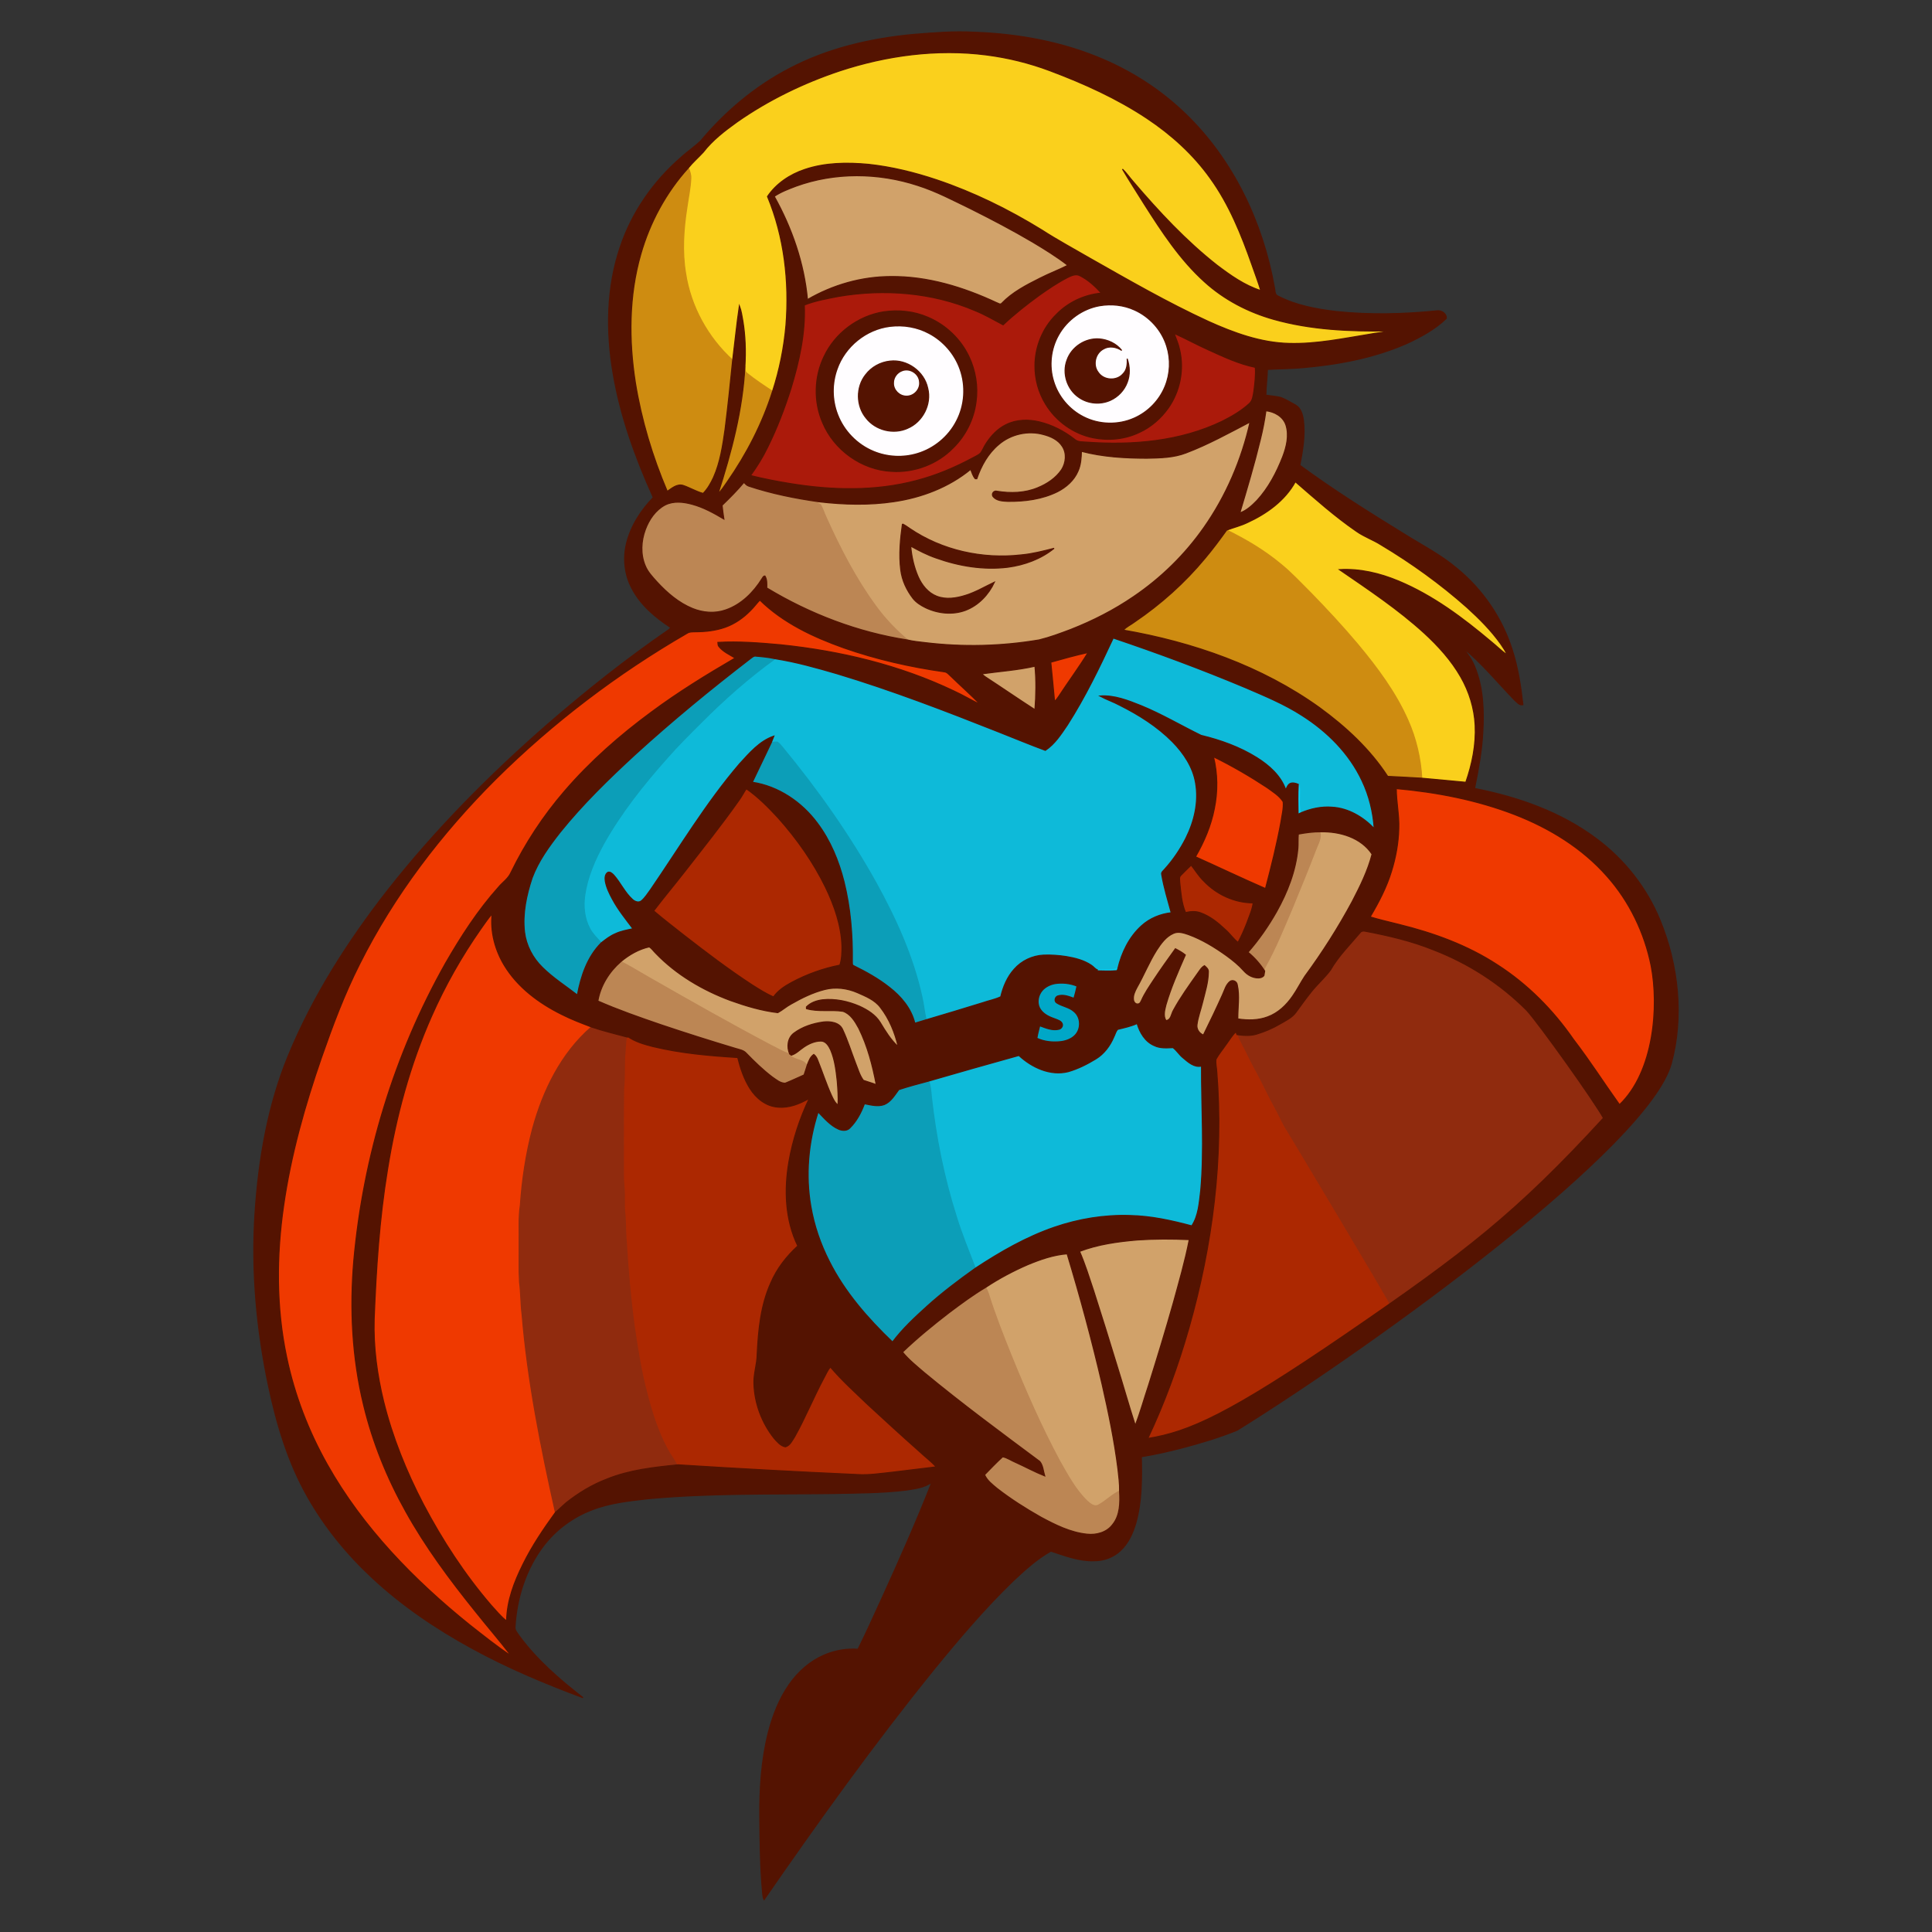 <?xml version="1.0" encoding="UTF-8" standalone="no"?>
<svg
   version="1.1"
   id="Layer_1"
   x="0px"
   y="0px"
   viewBox="0 0 1655 1655"
   enable-background="new 0 0 1575.947 1654.679"
   xml:space="preserve"
   sodipodi:docname="1533991404.svg"
   inkscape:version="1.2.2 (b0a8486541, 2022-12-01)"
   width="1655"
   height="1655"
   inkscape:export-filename="1533991404.png"
   inkscape:export-xdpi="96"
   inkscape:export-ydpi="96"
   xmlns:inkscape="http://www.inkscape.org/namespaces/inkscape"
   xmlns:sodipodi="http://sodipodi.sourceforge.net/DTD/sodipodi-0.dtd"
   xmlns="http://www.w3.org/2000/svg"
   xmlns:svg="http://www.w3.org/2000/svg"
   xmlns:rdf="http://www.w3.org/1999/02/22-rdf-syntax-ns#"
   xmlns:cc="http://creativecommons.org/ns#"
   xmlns:dc="http://purl.org/dc/elements/1.1/"><rect x="0" y="0" width="1655" height="1655" fill="#333333" stroke="none"/><defs
   id="defs976">
	
	
	
	
	
	
	
	
	
	
	
	
	
	
	
	
	
	
	
	
	
	
	
	
	
	
	
	
	
	
	
	
	
	
	
	
	
	
	
	
	
	
	
	
	
	
	
	
	
	
	
	
	
	
	
	
	
	
</defs><sodipodi:namedview
   pagecolor="#ffffff"
   bordercolor="#666666"
   borderopacity="1"
   objecttolerance="10"
   gridtolerance="10"
   guidetolerance="10"
   inkscape:pageopacity="0"
   inkscape:pageshadow="2"
   inkscape:window-width="1440"
   inkscape:window-height="888"
   id="namedview974"
   showgrid="false"
   inkscape:snap-global="false"
   inkscape:zoom="0.40340684"
   inkscape:cx="691.60949"
   inkscape:cy="963.04763"
   inkscape:window-x="0"
   inkscape:window-y="0"
   inkscape:window-maximized="1"
   inkscape:current-layer="Layer_1"
   inkscape:showpageshadow="2"
   inkscape:pagecheckerboard="0"
   inkscape:deskcolor="#d1d1d1" />

<g
   id="g1242"
   transform="translate(-3.253,0.159)"><path
     style="fill:#fad01c;stroke:#fad01c;stroke-width:0.903"
     inkscape:connector-curvature="0"
     id="path857"
     d="m 722.631,60.537 c 40.201,-13.222 83.244,-19.035 125.384,-13.647 18.719,2.383 37.149,6.932 54.803,13.593 28.864,10.831 57.195,23.638 82.936,40.733 20.822,13.854 39.722,30.895 54.262,51.329 16.219,22.465 26.653,48.395 35.777,74.38 2.509,7.266 5.298,14.45 7.491,21.833 -13.872,-4.432 -25.949,-13.015 -37.456,-21.707 -26.662,-20.948 -49.866,-45.895 -71.835,-71.618 -3.159,-3.502 -5.767,-7.491 -9.197,-10.731 5.939,10.181 12.482,20.028 18.665,30.073 15.091,23.701 30.669,47.646 51.726,66.573 16.77,15.217 37.339,25.903 59.073,32.032 31.824,8.999 65.192,10.397 98.081,9.937 -4.865,1.607 -10.055,1.616 -15.028,2.717 -23.133,3.728 -46.31,8.665 -69.867,7.997 -24.198,-0.587 -47.303,-9.044 -69.118,-18.891 -34.767,-15.993 -67.945,-35.128 -101.204,-53.973 -13.872,-8.069 -28.024,-15.677 -41.509,-24.387 -28.313,-17.437 -58.35,-32.212 -89.886,-42.835 -18.99,-6.354 -38.557,-11.183 -58.486,-13.331 -18.259,-1.679 -37.131,-1.516 -54.668,4.423 -12.618,4.215 -24.342,11.995 -31.842,23.133 14.36,34.658 18.728,72.927 15.804,110.166 -1.706,19.27 -5.515,38.377 -11.508,56.771 -7.509,-4.991 -15.1,-9.928 -22.095,-15.641 -1.913,-1.39 -1.399,-4.034 -1.561,-6.065 0.749,-12.861 0.352,-25.831 -1.742,-38.557 -0.785,-4.377 -1.381,-8.854 -2.997,-13.024 -2.32,15.47 -3.8,31.057 -5.758,46.581 -21.337,-19.324 -36.039,-46.067 -40.353,-74.578 -3.069,-18.602 -1.778,-37.601 1.11,-56.13 1.11,-8.295 3.005,-16.508 3.357,-24.893 0.199,-3.204 -0.839,-6.273 -2.085,-9.161 3.845,-4.802 8.529,-8.827 12.69,-13.34 7.988,-10.388 18.502,-18.43 29.071,-26.021 26.934,-18.839 56.818,-33.334 87.965,-43.741 z" /><path
     style="fill:#ce8c11;stroke:#ce8c11;stroke-width:0.903"
     inkscape:connector-curvature="0"
     id="path859"
     d="m 552.174,217.609 c 7.789,-27.284 21.661,-52.935 40.733,-73.974 1.246,2.888 2.284,5.957 2.085,9.161 -0.352,8.385 -2.247,16.598 -3.357,24.893 -2.888,18.53 -4.179,37.528 -1.11,56.13 4.314,28.512 19.017,55.255 40.353,74.578 -1.995,19.739 -4.025,39.487 -6.507,59.172 -2.013,14.017 -4.116,28.304 -9.937,41.337 -2.293,4.919 -5.027,9.739 -8.863,13.638 -6.029,-1.625 -11.39,-4.955 -17.275,-6.905 -5.163,-1.462 -9.477,2.491 -13.448,5.136 -12.744,-29.902 -22.167,-61.293 -27.357,-93.397 -5.66,-36.372 -5.543,-74.19 4.683,-109.769 z" /><path
     style="fill:#d1a26a;stroke:#d1a26a;stroke-width:0.903"
     inkscape:connector-curvature="0"
     id="path861"
     d="m 685.166,159.313 c 33.349,-12.094 70.607,-11.634 104.173,-0.632 15.948,5.036 30.741,12.943 45.751,20.19 17.853,8.926 35.543,18.214 52.746,28.349 10.316,6.183 20.605,12.5 30.118,19.883 -7.807,3.989 -16.084,7.049 -23.891,11.056 -11.67,5.867 -23.602,11.986 -32.736,21.535 -1.336,1.471 -3.105,-0.271 -4.531,-0.65 -28.295,-13.213 -59.045,-22.672 -90.536,-22.293 -24.992,0.045 -49.758,7.157 -71.311,19.739 -2.834,-31.138 -13.286,-61.23 -28.476,-88.442 5.724,-3.861 12.276,-6.289 18.693,-8.735 z" /><path
     style="fill:#ab1a0b;stroke:#ab1a0b;stroke-width:0.903"
     inkscape:connector-curvature="0"
     id="path863"
     d="m 917.819,237.529 c 3.231,-1.616 7.13,-3.394 10.641,-1.48 7.067,3.556 12.997,9.08 18.286,14.892 -14.531,1.318 -28.566,7.852 -38.702,18.376 -11.688,11.472 -18.295,27.817 -18.196,44.162 -0.045,11.381 3.123,22.772 9.071,32.483 8.854,14.639 23.882,25.47 40.696,28.882 13.222,2.663 27.375,1.291 39.595,-4.567 10.036,-4.585 18.611,-12.094 24.947,-21.084 9.91,-14.188 13.556,-32.591 9.648,-49.478 -0.966,-4.955 -3.06,-9.576 -4.766,-14.297 9.91,4.386 19.396,9.684 29.297,14.089 13.033,5.93 26.147,12.112 40.263,14.992 0.532,6.841 -0.406,13.701 -1.219,20.479 -0.677,3.637 -0.921,7.852 -3.836,10.515 -6.941,6.354 -15.145,11.138 -23.53,15.307 -35.814,17.221 -76.645,20.633 -115.807,17.817 -3.538,-0.334 -7.572,0.144 -10.416,-2.419 -8.89,-6.995 -19.216,-12.311 -30.245,-14.964 -9.351,-2.247 -19.64,-2.022 -28.376,2.329 -7.41,3.601 -13.232,9.838 -17.555,16.751 -1.57,2.455 -2.608,5.217 -4.314,7.582 -1.841,1.877 -4.386,2.825 -6.634,4.107 -15.289,8.249 -31.409,15.055 -48.233,19.441 -35.281,9.432 -72.512,8.457 -108.307,2.635 -11.399,-1.868 -22.772,-4.043 -33.981,-6.859 5.533,-7.654 10.569,-15.659 14.649,-24.189 8.033,-16.174 14.495,-33.097 19.965,-50.291 7.04,-23.169 12.5,-47.24 11.462,-71.6 9.486,-3.755 19.631,-5.506 29.604,-7.446 38.909,-6.562 79.931,-3.421 116.412,12.13 8.439,3.385 16.3,7.979 24.306,12.239 9.684,-9.089 20.127,-17.338 30.859,-25.145 7.845,-5.569 15.842,-10.994 24.416,-15.389 m -157.524,29.441 c -21.869,3.439 -41.617,18.096 -51.058,38.142 -8.556,17.555 -9.053,38.801 -1.309,56.726 9.793,23.566 33.62,40.579 59.172,41.77 19.405,1.255 39.279,-6.21 52.809,-20.235 10.587,-10.425 17.546,-24.486 19.432,-39.225 1.877,-13.241 -0.37,-26.987 -6.128,-39.036 -7.112,-14.919 -19.847,-27.032 -35.064,-33.467 -11.842,-5.189 -25.119,-6.525 -37.854,-4.675 z" /><path
     style="fill:#fffdff;stroke:#fffdff;stroke-width:0.903"
     inkscape:connector-curvature="0"
     id="path865"
     d="m 945.338,261.718 c 9.964,-1.688 20.461,-0.578 29.694,3.637 13.033,5.785 23.394,17.329 27.636,30.958 3.592,11.237 3.069,23.71 -1.435,34.613 -4.865,11.914 -14.459,21.806 -26.228,27.023 -13.719,6.201 -30.236,5.822 -43.63,-1.065 -12.212,-6.164 -21.716,-17.446 -25.615,-30.561 -4.034,-13.069 -2.392,-27.718 4.377,-39.595 7.267,-12.997 20.516,-22.447 35.201,-25.01 m -28.07,46.599 c -4.296,11.309 0.072,25.037 10.045,31.851 7.726,5.542 18.403,6.525 27.05,2.617 6.598,-2.951 11.977,-8.592 14.486,-15.389 2.518,-6.462 2.247,-13.791 -0.036,-20.281 0.307,4.585 -0.108,9.675 -3.61,13.06 -5.461,6.264 -16.481,5.587 -21.147,-1.291 -4.928,-6.255 -2.69,-16.327 4.305,-20.046 4.937,-3.015 11.156,-1.868 15.777,1.182 -4.594,-5.858 -11.869,-9.269 -19.215,-9.847 -11.896,-0.891 -23.765,6.853 -27.655,18.144 z" /><path
     style="fill:#541301;stroke:#541301;stroke-width:0.903"
     inkscape:connector-curvature="0"
     id="path867"
     d="m 760.295,266.97 c 12.735,-1.85 26.012,-0.514 37.853,4.675 15.217,6.435 27.952,18.548 35.064,33.467 5.758,12.049 8.006,25.795 6.128,39.036 -1.886,14.739 -8.845,28.801 -19.432,39.225 -13.529,14.026 -33.404,21.49 -52.809,20.235 -25.551,-1.191 -49.379,-18.205 -59.172,-41.77 -7.744,-17.925 -7.248,-39.171 1.309,-56.726 9.442,-20.045 29.19,-34.703 51.059,-38.142 m 5.362,13.34 c -20.001,2.473 -37.853,16.932 -44.496,35.958 -4.441,12.275 -4.305,26.138 0.424,38.314 5.28,13.899 16.49,25.398 30.236,31.075 11.616,4.874 24.911,5.542 36.969,1.886 14.125,-4.197 26.346,-14.351 33.052,-27.474 6.977,-13.34 7.997,-29.595 2.915,-43.747 -4.531,-12.771 -13.999,-23.665 -25.949,-30.028 -10.064,-5.451 -21.833,-7.401 -33.151,-5.984 z" /><path
     style="fill:#fffdff;stroke:#fffdff;stroke-width:0.903"
     inkscape:connector-curvature="0"
     id="path869"
     d="m 765.657,280.31 c 11.318,-1.417 23.087,0.533 33.151,5.984 11.95,6.363 21.418,17.257 25.949,30.028 5.081,14.152 4.062,30.407 -2.915,43.747 -6.706,13.123 -18.927,23.277 -33.052,27.474 -12.058,3.655 -25.353,2.987 -36.969,-1.886 -13.746,-5.677 -24.956,-17.176 -30.236,-31.075 -4.729,-12.176 -4.865,-26.039 -0.424,-38.314 6.642,-19.026 24.495,-33.485 44.496,-35.958 m -0.019,28.882 c -8.168,0.839 -15.921,5.099 -20.867,11.679 -8.412,10.56 -8.213,26.779 0.442,37.131 8.123,10.452 23.458,14.242 35.498,8.719 12.925,-5.415 20.732,-20.66 17.248,-34.288 -2.96,-14.414 -17.726,-24.992 -32.321,-23.241 z" /><path
     style="fill:#541301;stroke:#541301;stroke-width:0.903"
     inkscape:connector-curvature="0"
     id="path871"
     d="m 917.268,308.317 c 3.89,-11.291 15.759,-19.035 27.654,-18.141 7.347,0.578 14.621,3.989 19.215,9.847 -4.621,-3.051 -10.84,-4.197 -15.777,-1.182 -6.995,3.719 -9.233,13.791 -4.305,20.046 4.666,6.877 15.686,7.554 21.147,1.291 3.502,-3.385 3.917,-8.475 3.61,-13.06 2.284,6.489 2.554,13.818 0.036,20.281 -2.509,6.796 -7.888,12.437 -14.486,15.389 -8.646,3.908 -19.324,2.924 -27.05,-2.617 -9.971,-6.817 -14.34,-20.545 -10.044,-31.854 z" /><path
     style="fill:#541301;stroke:#541301;stroke-width:0.903"
     inkscape:connector-curvature="0"
     id="path873"
     d="m 765.638,309.192 c 14.594,-1.751 29.36,8.827 32.321,23.241 3.484,13.629 -4.323,28.873 -17.248,34.288 -12.04,5.524 -27.375,1.733 -35.498,-8.719 -8.656,-10.352 -8.854,-26.571 -0.442,-37.131 4.946,-6.579 12.699,-10.839 20.867,-11.679 m 10.831,9.008 c -4.043,1.363 -7.058,5.415 -6.95,9.721 -0.244,5.524 4.775,10.524 10.28,10.37 5.858,0.181 11.047,-5.442 10.28,-11.282 -0.36,-6.436 -7.59,-11.066 -13.61,-8.809 z" /><path
     style="fill:#ce8c11;stroke:#ce8c11;stroke-width:0.903"
     inkscape:connector-curvature="0"
     id="path875"
     d="m 618.305,422.951 c 11.435,-35.552 21.21,-72.078 23.069,-109.553 0.162,2.031 -0.352,4.675 1.561,6.065 6.995,5.713 14.585,10.65 22.095,15.641 -8.764,27.663 -22.248,53.711 -38.81,77.494 -2.527,3.529 -4.801,7.293 -7.915,10.353 z" /><path
     style="fill:#fffdff;stroke:#fffdff;stroke-width:0.903"
     inkscape:connector-curvature="0"
     id="path877"
     d="m 776.469,318.2 c 6.02,-2.256 13.25,2.374 13.611,8.809 0.767,5.84 -4.423,11.463 -10.28,11.282 -5.506,0.153 -10.524,-4.847 -10.28,-10.37 -0.109,-4.306 2.906,-8.358 6.949,-9.721 z" /><path
     style="fill:#d1a26a;stroke:#d1a26a;stroke-width:0.903"
     inkscape:connector-curvature="0"
     id="path879"
     d="m 1087.672,351.703 c 7.275,0.758 14.712,4.91 17.14,12.158 2.879,9.008 0.515,18.674 -2.753,27.248 -5.307,13.547 -12.176,26.743 -22.104,37.492 -4.224,4.332 -8.854,8.619 -14.649,10.686 6.228,-20.831 12.455,-41.68 17.573,-62.818 2.031,-8.168 3.646,-16.436 4.793,-24.766 z" /><path
     style="fill:#d1a26a;stroke:#d1a26a;stroke-width:0.903"
     inkscape:connector-curvature="0"
     id="path881"
     d="m 1019.312,387.796 c 18.99,-7.193 36.797,-17.067 54.767,-26.445 -7.239,32.276 -20.524,63.305 -39.568,90.409 -16.21,23.133 -36.725,43.215 -60.101,59.072 -16.77,11.499 -35.001,20.795 -53.919,28.214 -8.89,3.358 -17.826,6.724 -27.068,8.971 -32.131,5.442 -65.057,6.255 -97.422,2.365 -5.099,-0.65 -10.262,-1.038 -15.253,-2.274 -10.109,-8.529 -19.342,-18.141 -27.122,-28.846 -17.338,-23.593 -30.813,-49.749 -42.79,-76.384 -1.652,-3.457 -2.681,-7.22 -4.648,-10.515 -1.372,-1.39 -3.457,-1.733 -5.172,-2.536 1.327,-0.072 2.654,-0.117 3.989,-0.135 21.192,2.446 42.736,3.06 63.892,-0.108 23.81,-3.466 47.159,-12.338 65.86,-27.718 1.092,2.762 1.904,5.767 3.926,8.042 0.325,0 0.984,0.009 1.309,0.009 3.764,-11.056 9.693,-21.68 18.746,-29.261 10.352,-8.944 25.245,-12.284 38.422,-8.574 6.192,1.598 12.573,4.513 16.102,10.118 3.944,5.957 3.105,14.071 -0.587,19.938 -4.901,7.275 -12.546,12.302 -20.56,15.56 -10.948,4.567 -23.151,4.865 -34.73,2.996 -2.663,-0.939 -5.054,2.04 -3.52,4.414 2.933,3.755 8.222,3.989 12.6,4.179 14.531,0.19 29.505,-1.724 42.655,-8.249 7.491,-3.8 14.188,-9.721 17.537,-17.564 2.41,-5.334 2.816,-11.264 2.951,-17.04 18.232,4.802 37.195,5.876 55.968,5.921 11.343,-0.236 23.004,-0.407 33.736,-4.559 m -243.005,60.887 c -1.823,13.015 -3.096,26.273 -1.435,39.37 1.101,9.017 5.09,17.456 10.632,24.577 2.771,3.403 6.58,5.776 10.47,7.708 10.533,5.072 23.151,6.453 34.234,2.347 11.129,-4.179 19.91,-13.448 24.857,-24.107 -8.078,3.809 -15.813,8.448 -24.369,11.138 -8.006,2.563 -16.986,4.044 -25.037,0.876 -7.446,-2.861 -12.708,-9.513 -15.867,-16.634 -3.637,-8.313 -5.632,-17.311 -6.408,-26.337 6.986,3.881 14.107,7.554 21.68,10.163 19.568,7.004 40.696,10.497 61.428,7.961 14.297,-1.886 28.449,-7.022 39.704,-16.192 -9.224,2.356 -18.475,4.766 -27.988,5.623 -33.223,3.845 -67.963,-3.755 -95.725,-22.636 -1.988,-1.411 -3.965,-2.828 -6.176,-3.857 z" /><path
     style="fill:#bc8654;stroke:#bc8654;stroke-width:0.903"
     inkscape:connector-curvature="0"
     id="path883"
     d="m 621.789,432.698 c 6.517,-6.291 12.934,-12.699 18.737,-19.658 1.191,1.2 2.32,2.608 4.007,3.159 19.64,6.525 40.001,10.596 60.471,13.493 -1.336,0.018 -2.663,0.063 -3.989,0.135 1.715,0.803 3.8,1.146 5.172,2.536 1.968,3.294 2.997,7.058 4.648,10.515 11.977,26.635 25.452,52.791 42.79,76.384 7.78,10.704 17.013,20.317 27.122,28.846 -42.682,-6.571 -83.767,-22.311 -120.681,-44.613 0.045,-3.448 0.334,-7.13 -1.534,-10.199 -1.417,-0.099 -1.859,1.381 -2.554,2.311 -7.293,11.724 -17.78,22.185 -31.075,26.725 -9.179,3.249 -19.405,2.419 -28.34,-1.2 -11.914,-4.847 -21.869,-13.421 -30.497,-22.781 -3.881,-4.323 -8.051,-8.647 -10.208,-14.152 -4.034,-9.757 -3.412,-20.939 0.208,-30.714 3.15,-8.538 8.692,-16.679 16.878,-21.048 7.293,-3.691 15.858,-2.672 23.457,-0.56 9.63,2.626 18.403,7.5 26.932,12.555 -0.543,-3.908 -1.201,-7.807 -1.544,-11.734 z" /><path
     style="fill:#fad01c;stroke:#fad01c;stroke-width:0.903"
     inkscape:connector-curvature="0"
     id="path885"
     d="m 1071.723,447.509 c 16.526,-7.554 32.249,-18.809 41.148,-35.028 17.013,14.748 33.864,29.83 52.466,42.583 6.544,4.603 14.197,7.211 20.93,11.508 26.093,15.614 50.913,33.476 73.658,53.675 10.551,9.585 20.732,19.739 28.99,31.409 2.049,2.951 4.052,5.975 5.497,9.296 -4.982,-3.484 -9.278,-7.825 -14.008,-11.634 -24.116,-20.326 -49.812,-39.532 -79.1,-51.753 -15.957,-6.661 -33.259,-10.804 -50.634,-9.739 24.965,17.14 50.309,33.999 72.728,54.478 11.959,11.02 23.051,23.241 31.165,37.411 7.229,12.627 11.661,26.896 12.356,41.455 0.803,16.616 -2.59,33.187 -8.024,48.819 -12.564,-1.264 -25.145,-2.302 -37.7,-3.502 -1.011,-17.076 -4.892,-33.99 -11.869,-49.623 -10.56,-23.981 -26.4,-45.173 -43.097,-65.192 -12.744,-15.181 -26.283,-29.685 -40.092,-43.9 -8.502,-8.367 -16.544,-17.248 -25.849,-24.748 -14.062,-11.679 -29.875,-21.075 -46.274,-29.071 5.868,-2.247 12.032,-3.7 17.709,-6.444 z" /><path
     style="fill:#541301;stroke:#541301;stroke-width:0.903"
     inkscape:connector-curvature="0"
     id="path887"
     d="m 776.307,448.683 c 2.211,1.029 4.188,2.446 6.173,3.854 27.763,18.882 62.502,26.481 95.725,22.636 9.513,-0.857 18.764,-3.267 27.988,-5.623 -11.255,9.17 -25.407,14.306 -39.704,16.192 -20.732,2.536 -41.861,-0.957 -61.428,-7.961 -7.573,-2.608 -14.694,-6.282 -21.68,-10.163 0.776,9.026 2.771,18.024 6.408,26.337 3.159,7.121 8.421,13.773 15.867,16.634 8.051,3.168 17.031,1.688 25.037,-0.876 8.556,-2.69 16.291,-7.329 24.369,-11.138 -4.946,10.659 -13.728,19.928 -24.857,24.107 -11.083,4.107 -23.701,2.726 -34.234,-2.347 -3.89,-1.931 -7.699,-4.305 -10.47,-7.708 -5.542,-7.121 -9.531,-15.56 -10.632,-24.577 -1.658,-13.094 -0.386,-26.352 1.438,-39.367 z" /><path
     style="fill:#ce8c11;stroke:#ce8c11;stroke-width:0.903"
     inkscape:connector-curvature="0"
     id="path889"
     d="m 1035.522,478.088 c 6.534,-7.753 12.591,-15.894 18.493,-24.134 16.4,7.997 32.212,17.392 46.274,29.071 9.305,7.5 17.347,16.381 25.849,24.748 13.809,14.215 27.348,28.719 40.092,43.9 16.697,20.019 32.537,41.211 43.097,65.192 6.977,15.632 10.858,32.546 11.869,49.623 -9.739,-0.596 -19.477,-1.119 -29.207,-1.57 -15.19,-23.385 -36.012,-42.601 -58.423,-58.937 -49.496,-35.525 -108.361,-56.013 -168.011,-66.374 2.735,-3.015 6.58,-4.639 9.766,-7.094 22.465,-15.245 42.881,-33.504 60.201,-54.425 z" /><path
     style="fill:#ef3900;stroke:#ef3900;stroke-width:0.903"
     inkscape:connector-curvature="0"
     id="path891"
     d="m 646.158,522.81 c 2.87,-2.798 5.199,-6.092 7.997,-8.962 19.983,19.631 45.922,31.752 72.024,41.021 27.862,9.784 56.807,16.327 86.023,20.461 2.311,0.199 3.782,2.211 5.415,3.637 8.403,8.231 17.293,15.984 25.488,24.423 -7.744,-3.71 -15.1,-8.186 -22.934,-11.733 -46.419,-22.14 -97.142,-34.189 -148.146,-39.46 -17.862,-1.625 -35.859,-3.069 -53.784,-2.049 0.126,1.155 -0.027,2.482 0.821,3.43 3.583,4.603 9.107,6.941 13.945,9.964 -24.504,14.278 -48.72,29.162 -71.519,46.076 -27.158,19.974 -52.682,42.375 -74.687,67.972 -18.214,21.129 -33.638,44.613 -45.85,69.687 -2.256,5.208 -7.239,8.349 -10.749,12.627 -17.636,19.712 -32.05,42.077 -45.236,64.939 -44.054,78.026 -70.562,165.692 -78.631,254.865 -3.52,41.382 -1.435,83.451 8.439,123.876 7.645,31.906 20.1,62.565 36.12,91.158 16.842,30.29 37.574,58.197 59.262,85.148 10.262,12.961 21.165,25.425 31.174,38.575 -12.428,-8.186 -24.035,-17.573 -35.741,-26.743 -47.809,-38.485 -91.574,-83.396 -121.864,-137.171 -16.219,-28.774 -28.241,-59.948 -34.965,-92.305 -8.999,-42.52 -8.773,-86.61 -2.563,-129.508 6.21,-43.458 18.205,-85.879 32.573,-127.288 9.459,-27.05 19.513,-53.964 32.465,-79.57 29.496,-58.991 70.03,-112.026 116.638,-158.516 48.892,-48.549 104.255,-90.509 163.869,-125.013 2.229,-1.471 4.973,-1.273 7.518,-1.336 8.511,-0.036 17.113,-1.002 25.163,-3.845 8.277,-2.934 15.633,-8.087 21.735,-14.36 z" /><path
     style="fill:#0ebad9;stroke:#0ebad9;stroke-width:0.903"
     inkscape:connector-curvature="0"
     id="path893"
     d="m 956.882,546.367 c 38.016,12.834 75.671,26.788 112.676,42.312 16.724,7.211 33.711,14.161 49.072,24.089 21.607,13.71 40.516,32.6 51.428,55.986 6.083,12.789 9.432,26.77 10.407,40.877 -9.477,-9.919 -22.122,-17.474 -36.057,-18.295 -9.351,-0.758 -18.692,1.3 -27.23,5.027 -1.399,-6.002 -0.695,-12.175 -0.704,-18.268 -0.045,-2.175 0.09,-4.495 -1.101,-6.408 -2.148,-0.785 -4.585,-1.625 -6.814,-0.704 -2.202,0.966 -2.852,3.502 -3.899,5.451 -4.179,-12.121 -14.251,-20.984 -24.811,-27.618 -14.612,-9.134 -31.03,-15.001 -47.7,-19.017 -17.149,-8.385 -33.638,-18.187 -51.338,-25.443 -11.21,-4.477 -23.006,-9.197 -35.308,-8.286 5.442,2.987 11.39,4.937 16.869,7.897 16.445,8.231 32.267,18.205 45.272,31.328 9.558,9.757 17.627,21.77 19.82,35.498 2.771,16.102 -1.164,32.655 -8.376,47.096 -4.811,9.486 -10.813,18.412 -17.961,26.31 -1.092,1.471 -3.367,2.744 -2.708,4.883 1.859,11.092 5.217,21.842 8.15,32.673 -9.35,1.011 -18.421,4.756 -25.416,11.111 -10.632,9.567 -17.14,23.033 -20.344,36.815 -5.74,1.57 -11.715,0.903 -17.573,1.002 -2.013,-0.866 -3.303,-2.816 -5.127,-3.971 -6.399,-4.359 -14.098,-6.21 -21.625,-7.482 -6.417,-0.984 -12.925,-1.444 -19.405,-1.182 -9.486,0.478 -18.71,4.811 -24.974,11.968 -6.011,6.625 -9.54,15.082 -11.571,23.701 -4.928,2.329 -10.416,3.312 -15.56,5.117 -16.075,4.946 -32.158,9.847 -48.296,14.585 -1.76,-6.508 -2.148,-13.277 -3.746,-19.82 -7.527,-34.315 -22.203,-66.591 -39.09,-97.224 -23.042,-41.455 -50.552,-80.328 -80.734,-116.872 -1.209,-1.399 -2.365,-2.924 -3.944,-3.917 -1.751,-0.289 -3.529,0.126 -5.244,0.451 0.749,-1.877 1.525,-3.728 2.238,-5.605 -12.275,4.161 -20.93,14.504 -29.432,23.746 -28.71,33.521 -51.383,71.555 -76.284,107.865 -2.419,3.258 -4.585,6.805 -7.699,9.459 -2.392,1.995 -5.731,0.668 -7.735,-1.2 -6.589,-5.975 -10.217,-14.369 -16.084,-20.939 -1.3,-1.273 -3.06,-3.042 -5.036,-2.211 -2.455,1.67 -2.527,4.973 -2.085,7.627 0.975,5.497 3.502,10.551 6.137,15.425 4.856,9.062 11.363,17.049 17.519,25.227 -5.099,1.092 -10.289,2.004 -15.037,4.242 -4.486,1.877 -8.331,4.883 -12.121,7.861 -3.529,-3.917 -7.455,-7.609 -9.91,-12.347 -4.675,-8.782 -5.623,-19.152 -4.17,-28.882 2.283,-15.443 8.619,-29.956 16.066,-43.558 14.955,-26.734 34.144,-50.832 54.46,-73.658 9.26,-10.569 19.243,-20.47 29.189,-30.389 19.685,-19.739 40.624,-38.286 63.242,-54.614 17.997,2.816 35.588,7.798 53.052,12.889 46.879,14.107 92.603,31.716 138.083,49.722 13.475,5.289 26.824,10.894 40.408,15.903 8.123,-5.379 13.484,-13.773 18.854,-21.68 15.163,-23.703 27.438,-49.092 39.307,-74.553 z" /><path
     style="fill:#ef3900;stroke:#ef3900;stroke-width:0.903"
     inkscape:connector-curvature="0"
     id="path895"
     d="m 903.369,567.089 c 10.587,-2.987 21.21,-5.966 31.969,-8.304 -7.879,12.834 -16.914,24.965 -25.154,37.583 -0.984,1.579 -2.148,3.06 -3.574,4.278 -0.93,-11.2 -2.203,-22.374 -3.241,-33.557 z" /><path
     style="fill:#0c9eb8;stroke:#0c9eb8;stroke-width:0.903"
     inkscape:connector-curvature="0"
     id="path897"
     d="m 646.474,563.723 c 1.291,-0.912 2.59,-2.229 4.332,-1.832 5.479,0.451 10.984,0.993 16.372,2.193 -22.618,16.327 -43.557,34.875 -63.242,54.614 -9.946,9.919 -19.929,19.82 -29.189,30.389 -20.317,22.826 -39.505,46.924 -54.46,73.658 -7.446,13.602 -13.782,28.115 -16.066,43.558 -1.453,9.73 -0.505,20.1 4.17,28.882 2.455,4.738 6.381,8.43 9.91,12.347 -11.923,11.914 -17.428,28.485 -20.443,44.704 -10.073,-7.816 -20.939,-14.721 -30.01,-23.737 -8.294,-8.06 -13.926,-18.864 -15.298,-30.389 -1.76,-15.695 1.616,-31.436 6.535,-46.274 5.406,-14.45 14.603,-27.068 24.053,-39.117 19.396,-24.062 41.599,-45.67 64.298,-66.573 31.743,-28.956 64.975,-56.24 99.038,-82.423 z" /><path
     style="fill:#d1a26a;stroke:#d1a26a;stroke-width:0.903"
     inkscape:connector-curvature="0"
     id="path899"
     d="m 844.306,577.063 c 15.181,-2.139 30.552,-3.132 45.534,-6.552 1.164,12.374 0.948,24.902 -0.027,37.285 -14.224,-9.161 -28.151,-18.791 -42.321,-28.034 -1.192,-0.75 -2.248,-1.679 -3.186,-2.699 z" /><path
     style="fill:#0c9eb8;stroke:#0c9eb8;stroke-width:0.903"
     inkscape:connector-curvature="0"
     id="path901"
     d="m 663.92,636.036 c 1.715,-0.325 3.493,-0.74 5.244,-0.451 1.579,0.993 2.735,2.518 3.944,3.917 30.182,36.545 57.692,75.418 80.734,116.872 16.887,30.633 31.563,62.908 39.09,97.224 1.598,6.544 1.986,13.313 3.746,19.82 -3.249,1.02 -6.534,1.931 -9.775,2.96 -3.015,-12.717 -11.823,-23.069 -21.95,-30.895 -9.323,-7.365 -19.748,-13.15 -30.371,-18.376 -1.57,-0.551 -1.083,-2.419 -1.2,-3.655 0.298,-22.916 -1.58,-45.994 -7.112,-68.279 -4.504,-17.943 -11.724,-35.434 -22.889,-50.3 -13.34,-17.988 -33.304,-31.581 -55.679,-34.929 5.459,-11.263 10.767,-22.662 16.218,-33.908 z" /><path
     style="fill:#ef3900;stroke:#ef3900;stroke-width:0.903"
     inkscape:connector-curvature="0"
     id="path903"
     d="m 1042.742,648.067 c 15.822,7.771 31.129,16.661 45.85,26.364 4.964,3.601 10.524,6.941 13.89,12.212 0.523,5.749 -1.092,11.463 -1.886,17.131 -3.538,19.279 -8.304,38.314 -13.277,57.258 -20.127,-8.764 -39.974,-18.223 -60.002,-27.23 7.419,-12.798 13.304,-26.589 16.138,-41.157 3.033,-14.667 2.897,-30.02 -0.713,-44.578 z" /><path
     style="fill:#03d4fa;stroke:#03d4fa;stroke-width:0.903"
     inkscape:connector-curvature="0"
     id="path905"
     d="m 1115.371,671.687 c 1.191,1.913 1.056,4.233 1.101,6.408 0.01,6.092 -0.695,12.266 0.704,18.268 -0.496,0.244 -1.471,0.731 -1.959,0.984 -0.09,-8.556 -0.369,-17.131 0.154,-25.66 z" /><path
     style="fill:#ac2801;stroke:#ac2801;stroke-width:0.903"
     inkscape:connector-curvature="0"
     id="path907"
     d="m 636.329,685.352 c 2.293,-3.159 4.062,-6.643 6.21,-9.892 10.208,7.058 18.927,15.993 27.339,25.046 16.011,17.97 30.037,37.835 40.588,59.506 7.618,15.867 13.565,32.961 14.062,50.715 0.009,5.325 -0.135,10.777 -1.805,15.885 -14.405,2.834 -28.385,7.843 -41.319,14.793 -5.849,3.195 -11.67,6.868 -15.524,12.446 -6.417,-2.753 -12.302,-6.562 -18.196,-10.253 -20.199,-13.177 -39.406,-27.79 -58.441,-42.583 -8.728,-6.914 -17.591,-13.665 -26.048,-20.903 8.674,-11.426 17.934,-22.411 26.743,-33.738 15.686,-20.163 31.688,-40.11 46.391,-61.022 z" /><path
     style="fill:#ef3900;stroke:#ef3900;stroke-width:0.903"
     inkscape:connector-curvature="0"
     id="path909"
     d="m 1199.345,675.351 c 34.568,3.105 69.064,9.757 101.511,22.302 29.73,11.517 57.773,28.71 78.983,52.782 19.234,21.589 32.176,48.503 37.853,76.799 5.289,26.31 5.181,53.675 -0.108,79.976 -9.224,20.082 -14.45,40.019 -27.565,38.855 -16.614,-14.875 -24.328,-31.711 -38.908,-55.85 -17.401,-25.163 -39.352,-47.366 -65.156,-63.91 -25.66,-16.797 -54.849,-27.357 -84.498,-34.622 -8.186,-2.094 -16.436,-3.917 -24.514,-6.39 7.356,-12.419 14.116,-25.299 18.322,-39.171 3.664,-11.796 5.894,-24.08 6.219,-36.436 0.461,-11.509 -2.139,-22.836 -2.139,-34.335 z"
     sodipodi:nodetypes="ccccccccccccc" /><path
     style="fill:#bc8654;stroke:#bc8654;stroke-width:0.903"
     inkscape:connector-curvature="0"
     id="path911"
     d="m 1115.425,714.333 c 6.363,-1.146 12.789,-2.076 19.27,-1.968 1.661,5.569 -1.652,10.632 -3.511,15.65 -6.535,17.076 -13.502,33.972 -20.461,50.868 -7.139,16.652 -13.881,33.53 -22.745,49.361 -0.542,1.083 -1.002,2.211 -1.39,3.376 -3.899,-6.074 -8.71,-11.481 -14.26,-16.066 9.314,-10.596 17.392,-22.257 24.36,-34.523 9.414,-16.77 16.634,-35.137 18.358,-54.424 0.307,-4.088 -0.027,-8.194 0.379,-12.274 z" /><path
     style="fill:#d1a26a;stroke:#d1a26a;stroke-width:0.903"
     inkscape:connector-curvature="0"
     id="path913"
     d="m 1134.695,712.365 c 16.354,-0.37 34.442,4.901 43.928,19.179 -3.682,14.215 -10.226,27.492 -16.977,40.471 -11.995,22.293 -25.624,43.702 -40.615,64.091 -3.628,5.46 -6.525,11.39 -10.298,16.77 -5.334,7.861 -12.591,14.82 -21.661,18.087 -8.114,3.051 -17.022,3.015 -25.488,1.733 -0.099,-9.739 1.706,-19.676 -0.469,-29.27 -0.361,-2.888 -3.8,-4.585 -6.21,-2.852 -3.61,2.834 -4.63,7.627 -6.525,11.598 -5.19,11.553 -10.65,22.988 -16.273,34.324 -3.556,-1.417 -6.047,-5.027 -5.487,-8.917 0.83,-6.48 3.249,-12.627 4.756,-18.963 2.112,-8.619 4.937,-17.239 4.973,-26.183 0.226,-2.419 -1.715,-3.953 -3.321,-5.352 -2.834,1.57 -4.332,4.567 -6.228,7.058 -7.121,10.127 -14.441,20.19 -20.335,31.102 -1.877,3.051 -1.95,8.502 -6.417,8.872 -2.59,-4.107 -1.047,-9.143 -0.018,-13.493 4.242,-14.712 10.515,-28.738 16.616,-42.745 -2.599,-2.139 -5.551,-3.764 -8.52,-5.298 -6.354,8.8 -12.663,17.645 -18.647,26.698 -3.719,5.695 -7.645,11.309 -10.388,17.564 -0.641,1.191 -1.155,2.825 -2.735,2.997 -2.157,0.56 -3.89,-1.471 -4.125,-3.421 -0.56,-3.809 1.219,-7.446 2.969,-10.713 5.939,-10.443 10.397,-21.688 16.842,-31.86 3.71,-5.704 7.943,-11.688 14.405,-14.477 4.161,-1.913 8.764,-0.352 12.834,1.029 11.706,4.242 22.393,10.84 32.492,18.042 5.361,3.881 10.542,8.078 14.946,13.042 3.123,3.556 7.645,6.11 12.473,6.065 1.76,-0.027 3.773,-0.542 4.793,-2.112 0.298,-1.264 0.37,-2.554 0.605,-3.809 0.388,-1.164 0.848,-2.293 1.39,-3.376 8.863,-15.831 15.605,-32.709 22.745,-49.361 6.959,-16.896 13.926,-33.792 20.461,-50.868 1.857,-5.02 5.17,-10.083 3.509,-15.652 z" /><path
     style="fill:#ac2801;stroke:#ac2801;stroke-width:0.903"
     inkscape:connector-curvature="0"
     id="path915"
     d="m 1014.772,749.686 c 2.888,-2.987 5.867,-5.903 8.881,-8.764 3.61,4.576 6.607,9.657 10.867,13.71 10.894,11.49 26.346,18.611 42.267,18.62 -0.794,6.119 -3.529,11.769 -5.551,17.555 -2.202,5.587 -4.612,11.11 -7.464,16.409 -4.116,-3.276 -7.04,-7.78 -11.038,-11.192 -6.128,-5.831 -12.952,-11.3 -20.984,-14.197 -4.161,-1.589 -8.692,-1.218 -12.934,-0.235 -3.475,-8.168 -4.034,-17.185 -4.991,-25.904 0.01,-1.985 -0.75,-4.485 0.947,-6.002 z" /><path
     style="fill:#ef3900;stroke:#ef3900;stroke-width:0.903"
     inkscape:connector-curvature="0"
     id="path917"
     d="m 415.22,795.464 c 3.168,-4.296 6.002,-8.872 9.621,-12.825 -1.67,15.353 2.473,30.976 10.407,44.126 11.381,18.827 29.676,32.411 49.144,42.05 8.24,4.215 16.914,7.464 25.551,10.759 -26.021,22.501 -41.635,54.623 -50.516,87.35 -5.641,21.436 -8.944,43.449 -10.443,65.544 -1.661,10.867 -0.785,21.887 -1.02,32.835 0.171,10.948 -0.343,21.914 0.334,32.844 1.2,9.125 0.993,18.367 2.166,27.501 4.738,57.276 16.066,113.777 28.584,169.79 -10.217,14.116 -20.028,28.611 -27.745,44.271 -7.572,15.181 -13.863,31.563 -14.053,48.747 -5.054,-3.8 -8.926,-8.881 -13.222,-13.457 -22.699,-26.346 -41.779,-55.688 -57.989,-86.402 -14.649,-28.088 -26.635,-57.674 -34.234,-88.46 -5.551,-22.817 -8.683,-46.31 -8.06,-69.822 1.688,-43.052 4.459,-86.167 11.472,-128.723 7.229,-44.984 19.17,-89.389 37.655,-131.106 11.616,-26.311 25.84,-51.465 42.348,-75.022 z" /><path
     style="fill:#902b0e;stroke:#902b0e;stroke-width:0.903"
     inkscape:connector-curvature="0"
     id="path919"
     d="m 1168.433,798.713 c 0.884,-1.273 2.509,-1.516 3.962,-1.246 19.929,3.764 39.839,8.385 58.702,16.002 29.839,11.499 56.146,26.337 78.701,49.036 10.37,11.165 20.118,23.06 27.384,36.518 14.226,19.097 17.086,25.059 39.377,59.135 -67.264,70.321 -112.618,118.222 -183.201,158.821 -53.48,-62.679 -61.353,-82.978 -87.878,-147.772 -4.143,-6.183 -6.841,-13.15 -10.479,-19.613 -5.433,-9.784 -10.1,-19.965 -15.353,-29.839 -3.746,-6.598 -7.031,-13.439 -10.424,-20.217 -2.193,-4.459 -4.865,-8.692 -6.345,-13.448 5.487,0.803 11.174,1.218 16.58,-0.334 7.031,-2.094 13.845,-4.982 20.181,-8.701 5,-2.933 10.614,-5.46 14.008,-10.397 4.287,-5.93 8.583,-11.851 13.159,-17.564 5.09,-6.291 11.246,-11.688 16.084,-18.169 6.85,-11.976 16.724,-21.733 25.542,-32.212 z"
     sodipodi:nodetypes="cccccccccccccccccc" /><path
     style="fill:#d1a26a;stroke:#d1a26a;stroke-width:0.903"
     inkscape:connector-curvature="0"
     id="path921"
     d="m 535.089,823.588 c 7.076,-5.876 15.344,-10.668 24.378,-12.663 2.139,1.399 3.574,3.628 5.388,5.397 17.708,18.439 40.272,31.698 64.109,40.57 13.141,4.711 26.689,8.764 40.57,10.406 3.962,-2.148 7.365,-5.235 11.363,-7.374 9.152,-5.217 18.737,-9.964 29.008,-12.509 9.251,-2.329 19.116,-1.038 27.808,2.717 7.175,3.168 14.928,6.246 19.784,12.744 7.591,9.793 12.374,21.598 15.172,33.593 -6.417,-5.84 -10.957,-13.358 -15.407,-20.714 -4.025,-6.589 -10.867,-10.795 -17.717,-13.945 -9.892,-4.269 -20.822,-6.625 -31.617,-5.497 -5.045,0.614 -10.253,2.383 -13.863,6.092 0.009,0.37 0.027,1.11 0.036,1.48 10.136,2.942 20.948,0.623 31.274,2.265 6.562,2.238 10.343,8.683 13.484,14.45 7.536,15.208 11.86,31.833 15.019,48.449 -3.583,-1.498 -7.374,-2.41 -11.011,-3.728 -3.276,-4.414 -4.702,-9.874 -6.76,-14.901 -3.655,-9.549 -6.706,-19.36 -11.038,-28.629 -2.744,-6.219 -10.533,-7.13 -16.49,-6.471 -8.962,1.218 -17.988,4.107 -25.281,9.576 -5.397,4.125 -6.219,11.823 -3.61,17.789 -5.74,-1.516 -10.686,-4.901 -16.011,-7.383 -35.416,-18.692 -70.237,-38.485 -104.995,-58.359 -7.862,-4.465 -15.533,-9.267 -23.593,-13.355 z" /><path
     style="fill:#bc8654;stroke:#bc8654;stroke-width:0.903"
     inkscape:connector-curvature="0"
     id="path923"
     d="m 515.377,857.344 c 2.22,-13.087 9.721,-25.118 19.712,-33.756 8.06,4.089 15.732,8.89 23.593,13.358 34.758,19.874 69.578,39.667 104.995,58.359 5.325,2.482 10.271,5.867 16.011,7.383 0.523,0.235 1.002,0.596 1.408,1.065 3.998,3.655 11.038,2.798 13.791,8.051 -0.948,2.96 -1.832,5.939 -2.852,8.881 -5.397,2.338 -10.713,4.937 -16.174,7.094 -4.296,0.018 -7.807,-3.159 -11.192,-5.452 -7.979,-6.083 -15.19,-13.096 -22.176,-20.271 -2.392,-2.726 -6.173,-3.114 -9.414,-4.179 -21.327,-6.408 -42.565,-13.114 -63.667,-20.226 -18.204,-6.237 -36.399,-12.573 -54.035,-20.307 z" /><path
     style="fill:#03d2f7;stroke:#03d2f7;stroke-width:0.903"
     inkscape:connector-curvature="0"
     id="path925"
     d="m 943.235,830.682 c 5.858,-0.099 11.833,0.569 17.573,-1.002 -0.153,0.415 -0.451,1.255 -0.605,1.67 -5.822,0.542 -11.724,0.235 -17.564,0.126 z" /><path
     style="fill:#00a7c7;stroke:#00a7c7;stroke-width:0.903"
     inkscape:connector-curvature="0"
     id="path927"
     d="m 894.786,849.97 c 2.681,-4.242 7.482,-6.715 12.32,-7.591 6.3,-0.957 12.825,-0.208 18.755,2.157 -0.686,3.547 -1.643,7.022 -2.645,10.497 -4.35,-1.57 -9.125,-3.52 -13.764,-2.031 -2.518,0.758 -3.349,4.558 -0.939,5.975 4.72,3.033 10.786,3.601 14.982,7.554 5.659,4.793 5.957,14.179 1.146,19.658 -3.069,3.493 -7.672,5.226 -12.167,5.903 -7.094,0.848 -14.504,0.217 -21.03,-2.834 0.596,-3.628 1.552,-7.175 2.446,-10.731 5.226,1.868 10.713,4.35 16.4,3.006 1.977,-0.424 3.601,-2.563 2.924,-4.594 -0.848,-2.509 -3.709,-3.222 -5.885,-4.125 -4.766,-1.643 -9.748,-3.773 -12.708,-8.042 -3.094,-4.342 -2.606,-10.443 0.165,-14.802 z" /><path
     style="fill:#0ebad9;stroke:#0ebad9;stroke-width:0.903"
     inkscape:connector-curvature="0"
     id="path929"
     d="m 960.745,881.586 c 5.623,-1.354 11.318,-2.581 16.616,-4.991 2.256,7.816 6.859,15.614 14.648,18.927 5.009,2.464 10.686,1.986 16.084,1.742 3.231,2.446 5.379,6.182 8.601,8.746 4.396,3.719 9.585,8.475 15.831,7.031 -0.163,35.498 2.428,71.077 -0.686,106.529 -1.291,10.325 -1.823,21.445 -7.69,30.407 -17.32,-4.63 -34.983,-8.529 -52.989,-8.881 -21.941,-0.713 -43.955,2.897 -64.695,10.027 -24.171,8.313 -46.464,21.156 -67.728,35.155 -5.632,-14.793 -11.778,-29.396 -16.363,-44.559 -10.587,-33.286 -17.437,-67.692 -21.3,-102.386 -0.388,-4.531 -0.695,-9.125 -2.274,-13.43 25.696,-7.509 51.482,-14.721 77.268,-21.932 11.12,10.316 26.869,17.708 42.231,13.881 8.34,-2.392 16.201,-6.354 23.593,-10.867 7.13,-4.323 12.257,-11.246 15.47,-18.845 1.153,-2.149 1.614,-4.839 3.383,-6.554 z" /><path
     style="fill:#902b0e;stroke:#902b0e;stroke-width:0.903"
     inkscape:connector-curvature="0"
     id="path931"
     d="m 509.943,879.574 c 10.091,3.439 20.488,5.93 30.786,8.674 -0.776,4.188 -0.713,8.457 -1.128,12.69 -1.101,10.551 -0.072,21.192 -1.255,31.743 -0.361,24.658 -0.045,49.316 -0.153,73.983 0.009,3.601 0.361,7.193 0.614,10.804 0.523,7.121 -0.135,14.288 0.551,21.409 0.903,7.879 0.415,15.831 1.246,23.719 1.462,25.172 3.691,50.309 7.121,75.301 2.744,18.286 5.614,36.59 10.352,54.479 4.134,16.183 9.116,32.294 16.914,47.123 2.654,5.271 6.264,9.982 9.107,15.163 -20.696,2.085 -41.761,4.332 -61.175,12.275 -12.609,4.82 -24.225,11.914 -34.776,20.271 -3.114,2.654 -5.957,5.614 -9.098,8.231 -12.518,-56.013 -23.846,-112.513 -28.584,-169.79 -1.173,-9.134 -0.966,-18.376 -2.166,-27.501 -0.677,-10.93 -0.162,-21.896 -0.334,-32.844 0.235,-10.948 -0.641,-21.968 1.02,-32.835 1.498,-22.095 4.802,-44.108 10.443,-65.544 8.88,-32.729 24.495,-64.851 50.515,-87.351 z" /><path
     style="fill:#ac2801;stroke:#ac2801;stroke-width:0.903"
     inkscape:connector-curvature="0"
     id="path933"
     d="m 1053.744,894.33 c 2.753,-3.556 4.874,-7.672 8.322,-10.641 0.198,0.596 0.605,1.796 0.812,2.401 1.48,4.756 4.152,8.99 6.345,13.448 3.394,6.778 6.679,13.62 10.424,20.217 5.253,9.874 9.919,20.055 15.353,29.839 3.637,6.462 6.336,13.43 10.479,19.613 0.849,1.137 87.668,146.305 87.559,147.695 -31.624,36.949 -50.775,39.401 -107.653,74.843 -27.32,23.232 -63.61,34.645 -98.927,40.349 14.396,-30.452 26.03,-62.195 35.254,-94.588 20.28,-71.131 29.848,-145.763 23.855,-219.647 -0.144,-3.583 -1.263,-7.211 -0.632,-10.759 2.491,-4.538 5.93,-8.482 8.809,-12.77 z"
     sodipodi:nodetypes="cccccccccccccc" /><path
     style="fill:#ac2801;stroke:#ac2801;stroke-width:0.903"
     inkscape:connector-curvature="0"
     id="path935"
     d="m 540.73,888.247 0.099,-0.605 c 6.435,4.567 14.107,6.733 21.652,8.683 23.828,5.758 48.332,7.906 72.737,9.414 2.311,9.242 5.37,18.421 10.488,26.544 5.235,8.331 13.827,15.334 23.981,15.921 9.558,0.912 18.701,-2.834 26.833,-7.482 -8.24,17.239 -14.215,35.57 -17.483,54.406 -4.107,24.053 -3.213,49.776 7.654,72.033 -9.739,8.872 -17.988,19.495 -23.178,31.662 -8.656,19.179 -10.614,40.417 -11.634,61.185 -0.081,8.556 -3.186,16.797 -2.771,25.398 0.578,16.824 6.805,33.386 17.275,46.545 2.663,2.951 5.488,6.507 9.612,7.266 4.107,-1.083 5.93,-5.506 8.087,-8.755 9.08,-16.273 16.093,-33.593 24.866,-50.02 1.832,-3.24 3.213,-6.76 5.596,-9.648 9.838,11.625 21.201,21.788 32.149,32.339 14.721,13.547 29.451,27.095 44.433,40.344 4.612,4.395 9.838,8.15 14.062,12.943 -12.383,1.534 -24.766,3.033 -37.158,4.513 -10.181,1.065 -20.38,2.744 -30.651,2.031 -51.121,-2.274 -102.215,-5.072 -153.282,-8.303 -2.843,-5.181 -6.453,-9.892 -9.107,-15.163 -7.798,-14.829 -12.78,-30.94 -16.914,-47.123 -4.738,-17.889 -7.609,-36.193 -10.352,-54.479 -3.43,-24.992 -5.659,-50.128 -7.121,-75.301 -0.83,-7.888 -0.343,-15.84 -1.246,-23.719 -0.686,-7.121 -0.027,-14.287 -0.551,-21.409 -0.253,-3.61 -0.605,-7.202 -0.614,-10.804 0.108,-24.667 -0.208,-49.325 0.153,-73.983 1.182,-10.551 0.153,-21.192 1.255,-31.743 0.417,-4.233 0.354,-8.502 1.13,-12.69 z" /><path
     style="fill:#d1a26a;stroke:#d1a26a;stroke-width:0.903"
     inkscape:connector-curvature="0"
     id="path937"
     d="m 691.719,896.894 c 4.414,-3.015 9.558,-5.352 15.001,-5.28 4.17,0.199 6.507,4.269 8.096,7.627 3.619,8.466 4.657,17.726 5.659,26.797 0.532,6.814 1.038,13.665 0.677,20.506 -2.789,-2.022 -4.152,-5.262 -5.605,-8.249 -4.531,-9.964 -7.852,-20.425 -11.959,-30.552 -0.686,-1.805 -1.697,-3.457 -3.222,-4.63 -2.997,1.995 -4.161,5.533 -5.479,8.692 -2.753,-5.253 -9.793,-4.395 -13.791,-8.051 4.151,-1.237 7.112,-4.523 10.623,-6.86 z" /><path
     style="fill:#0c9eb8;stroke:#0c9eb8;stroke-width:0.903"
     inkscape:connector-curvature="0"
     id="path941"
     d="m 773.184,933.24 c 8.412,-2.789 17.04,-5.036 25.615,-7.338 1.579,4.305 1.886,8.899 2.274,13.43 3.863,34.694 10.713,69.1 21.3,102.386 4.585,15.163 10.731,29.766 16.363,44.559 -14.324,10.19 -28.394,20.786 -41.445,32.582 -10.488,9.513 -20.975,19.216 -29.496,30.597 -21.228,-20.353 -41.003,-42.89 -54.244,-69.362 -7.464,-14.639 -12.843,-30.362 -15.668,-46.554 -4.765,-27.023 -2.22,-55.137 6.192,-81.194 5.343,5.506 10.47,11.67 17.663,14.82 2.997,1.273 6.986,1.516 9.432,-1.011 5.867,-5.758 9.748,-13.195 12.591,-20.831 5.533,1.029 11.426,2.717 16.95,0.713 5.758,-2.382 8.908,-8.068 12.473,-12.797 z" /><path
     style="fill:#d1a26a;stroke:#d1a26a;stroke-width:0.903"
     inkscape:connector-curvature="0"
     id="path957"
     d="m 928.018,1071.801 c 15.768,-6.011 32.637,-8.331 49.361,-9.766 14.856,-1.02 29.776,-1.02 44.641,-0.316 -3.574,18.322 -8.782,36.301 -13.71,54.307 -6.634,23.475 -13.755,46.816 -21.057,70.102 -3.863,11.571 -7.139,23.367 -11.462,34.785 -5.614,-17.302 -10.497,-34.848 -15.948,-52.204 -6.453,-21.147 -13.015,-42.258 -19.784,-63.315 -3.765,-11.282 -7.276,-22.681 -12.041,-33.593 z" /><path
     style="fill:#d1a26a;stroke:#d1a26a;stroke-width:0.903"
     inkscape:connector-curvature="0"
     id="path959"
     d="m 883.468,1083.272 c 10.84,-4.513 22.149,-8.484 33.918,-9.396 11.183,36.942 21.255,74.226 29.974,111.827 5.478,24.071 10.524,48.287 13.593,72.809 0.65,6.192 1.543,12.392 1.363,18.638 -6.706,3.06 -11.76,8.665 -18.25,12.058 -3.475,1.787 -6.896,-1.173 -9.36,-3.348 -10.127,-9.648 -16.715,-22.212 -23.575,-34.216 -15.813,-29.387 -29.216,-60.002 -41.752,-90.915 -6.995,-17.374 -13.89,-34.821 -19.45,-52.718 -0.659,-1.85 -1.48,-3.628 -2.32,-5.388 11.318,-7.527 23.394,-13.935 35.859,-19.351 z" /><path
     style="fill:#bc8654;stroke:#bc8654;stroke-width:0.903"
     inkscape:connector-curvature="0"
     id="path961"
     d="m 816.29,1124.339 c 10.163,-7.609 20.38,-15.244 31.319,-21.716 0.839,1.76 1.661,3.538 2.32,5.388 5.56,17.898 12.455,35.344 19.45,52.718 12.537,30.913 25.94,61.527 41.752,90.915 6.859,12.004 13.448,24.568 23.575,34.216 2.464,2.175 5.885,5.136 9.36,3.348 6.489,-3.393 11.544,-8.998 18.25,-12.058 0.569,9.784 0.533,20.741 -5.993,28.738 -5.027,6.697 -13.963,9.107 -22.004,8.177 -14.107,-1.489 -27.05,-7.934 -39.379,-14.567 -13.051,-7.383 -25.768,-15.443 -37.61,-24.658 -4.025,-3.394 -8.529,-6.724 -10.668,-11.706 5.09,-5.199 10.127,-10.479 15.488,-15.38 3.989,0.731 7.419,3.303 11.165,4.829 8.322,3.737 16.345,8.168 24.829,11.526 -1.246,-4.116 -1.399,-8.989 -4.224,-12.356 -33.377,-24.847 -66.889,-49.587 -98.948,-76.131 -6.444,-5.569 -13.195,-10.912 -18.593,-17.537 12.582,-12.058 26.111,-23.114 39.911,-33.746 z" /><path
     id="path860"
     style="fill:#541301;stroke:#541301;stroke-width:0.903"
     d="m 883.466,1083.272 c -12.464,5.415 -24.541,11.824 -35.859,19.351 -10.939,6.471 -21.156,14.107 -31.319,21.716 -13.8,10.632 -27.329,21.688 -39.911,33.747 5.397,6.625 12.148,11.968 18.593,17.537 32.059,26.544 65.571,51.283 98.948,76.131 2.825,3.367 2.978,8.24 4.224,12.356 -8.484,-3.357 -16.508,-7.789 -24.829,-11.526 -3.746,-1.525 -7.175,-4.098 -11.165,-4.829 -5.361,4.901 -10.397,10.181 -15.488,15.38 2.139,4.982 6.643,8.313 10.668,11.706 11.842,9.215 24.559,17.275 37.61,24.658 12.329,6.634 25.272,13.078 39.379,14.567 8.042,0.93 16.977,-1.48 22.004,-8.177 6.525,-7.997 6.562,-18.954 5.993,-28.738 0.181,-6.246 -0.713,-12.446 -1.363,-18.638 -3.069,-24.523 -8.114,-48.738 -13.593,-72.809 -8.719,-37.601 -18.791,-74.885 -29.974,-111.827 -11.77,0.911 -23.079,4.882 -33.918,9.395 z m 44.55,-11.471 c 4.766,10.912 8.276,22.311 12.04,33.593 6.769,21.057 13.331,42.167 19.784,63.315 5.451,17.356 10.334,34.902 15.948,52.204 4.323,-11.417 7.6,-23.214 11.462,-34.785 7.302,-23.286 14.423,-46.626 21.057,-70.102 4.928,-18.006 10.136,-35.985 13.71,-54.307 -14.865,-0.704 -29.784,-0.704 -44.641,0.316 -16.724,1.435 -33.592,3.755 -49.36,9.766 m 32.727,-190.215 c -1.769,1.715 -2.229,4.404 -3.385,6.553 -3.213,7.6 -8.34,14.522 -15.47,18.845 -7.392,4.513 -15.253,8.475 -23.593,10.867 -15.362,3.827 -31.111,-3.565 -42.231,-13.881 -25.786,7.211 -51.572,14.423 -77.268,21.932 -8.574,2.301 -17.203,4.549 -25.615,7.338 -3.565,4.729 -6.715,10.415 -12.473,12.798 -5.524,2.004 -11.417,0.316 -16.95,-0.713 -2.843,7.636 -6.724,15.073 -12.591,20.831 -2.446,2.527 -6.435,2.284 -9.432,1.011 -7.193,-3.15 -12.32,-9.315 -17.663,-14.82 -8.412,26.057 -10.957,54.172 -6.192,81.194 2.825,16.192 8.204,31.915 15.668,46.554 13.241,26.472 33.016,49.009 54.244,69.362 8.52,-11.381 19.008,-21.084 29.496,-30.597 13.051,-11.796 27.122,-22.392 41.445,-32.582 21.264,-13.999 43.557,-26.842 67.728,-35.155 20.741,-7.13 42.754,-10.74 64.695,-10.027 18.006,0.352 35.669,4.251 52.989,8.881 5.867,-8.962 6.399,-20.082 7.69,-30.407 3.114,-35.452 0.523,-71.031 0.686,-106.529 -6.246,1.444 -11.435,-3.312 -15.831,-7.031 -3.222,-2.563 -5.37,-6.3 -8.601,-8.746 -5.397,0.244 -11.074,0.722 -16.084,-1.742 -7.789,-3.312 -12.392,-11.111 -14.648,-18.927 -5.296,2.41 -10.991,3.637 -16.614,4.991 m -65.959,-31.616 c -2.771,4.359 -3.258,10.461 -0.163,14.802 2.96,4.269 7.943,6.399 12.708,8.042 2.175,0.903 5.036,1.616 5.885,4.125 0.677,2.031 -0.948,4.17 -2.924,4.594 -5.686,1.345 -11.174,-1.137 -16.4,-3.006 -0.894,3.556 -1.85,7.103 -2.446,10.731 6.526,3.051 13.935,3.682 21.03,2.834 4.495,-0.677 9.098,-2.41 12.167,-5.903 4.811,-5.479 4.513,-14.865 -1.146,-19.658 -4.197,-3.953 -10.262,-4.522 -14.982,-7.554 -2.41,-1.417 -1.579,-5.217 0.939,-5.975 4.639,-1.489 9.414,0.46 13.764,2.031 1.002,-3.475 1.959,-6.95 2.645,-10.497 -5.93,-2.365 -12.455,-3.114 -18.755,-2.157 -4.84,0.876 -9.642,3.349 -12.322,7.591 m -359.697,-26.382 c -9.991,8.638 -17.492,20.669 -19.712,33.756 17.636,7.735 35.832,14.071 54.036,20.308 21.102,7.112 42.339,13.818 63.667,20.226 3.24,1.065 7.022,1.453 9.414,4.179 6.986,7.175 14.197,14.188 22.176,20.271 3.385,2.293 6.896,5.47 11.192,5.452 5.46,-2.157 10.777,-4.757 16.174,-7.094 1.02,-2.942 1.904,-5.921 2.852,-8.881 1.318,-3.159 2.482,-6.697 5.479,-8.692 1.525,1.173 2.536,2.825 3.222,4.63 4.107,10.127 7.428,20.587 11.959,30.552 1.453,2.987 2.816,6.228 5.605,8.249 0.361,-6.841 -0.144,-13.692 -0.677,-20.506 -1.002,-9.071 -2.04,-18.331 -5.659,-26.797 -1.589,-3.357 -3.926,-7.428 -8.096,-7.627 -5.442,-0.072 -10.587,2.265 -15.001,5.28 -3.511,2.338 -6.471,5.623 -10.623,6.859 -0.406,-0.469 -0.885,-0.83 -1.408,-1.065 -2.608,-5.966 -1.787,-13.665 3.61,-17.789 7.293,-5.47 16.318,-8.358 25.281,-9.576 5.957,-0.659 13.746,0.253 16.49,6.471 4.332,9.269 7.383,19.08 11.038,28.629 2.058,5.027 3.484,10.488 6.76,14.901 3.637,1.318 7.428,2.229 11.011,3.728 -3.159,-16.616 -7.482,-33.241 -15.019,-48.449 -3.141,-5.767 -6.923,-12.212 -13.484,-14.45 -10.325,-1.643 -21.138,0.677 -31.274,-2.265 -0.01,-0.37 -0.027,-1.11 -0.036,-1.48 3.61,-3.71 8.818,-5.479 13.863,-6.092 10.795,-1.128 21.725,1.227 31.617,5.497 6.85,3.15 13.692,7.356 17.717,13.945 4.45,7.356 8.989,14.874 15.407,20.714 -2.798,-11.995 -7.581,-23.801 -15.172,-33.593 -4.856,-6.498 -12.609,-9.576 -19.784,-12.744 -8.692,-3.755 -18.557,-5.045 -27.808,-2.717 -10.271,2.545 -19.856,7.293 -29.008,12.509 -3.998,2.139 -7.401,5.226 -11.363,7.374 -13.881,-1.643 -27.429,-5.695 -40.57,-10.406 -23.837,-8.872 -46.401,-22.131 -64.109,-40.57 -1.814,-1.769 -3.249,-3.998 -5.388,-5.397 -9.036,1.991 -17.303,6.784 -24.379,12.66 m 633.344,-24.875 c -8.818,10.479 -18.692,20.235 -25.542,32.212 -4.838,6.48 -10.993,11.878 -16.084,18.169 -4.576,5.713 -8.872,11.634 -13.159,17.564 -3.394,4.937 -9.008,7.464 -14.008,10.397 -6.336,3.719 -13.15,6.607 -20.181,8.701 -5.406,1.552 -11.093,1.137 -16.58,0.334 -0.208,-0.605 -0.614,-1.805 -0.812,-2.401 -3.448,2.969 -5.569,7.085 -8.322,10.641 -2.879,4.287 -6.318,8.231 -8.809,12.771 -0.632,3.547 0.487,7.175 0.632,10.759 5.993,73.883 -3.574,148.516 -23.855,219.647 -9.224,32.393 -20.858,64.136 -35.254,94.588 35.317,-5.704 69.416,-20.624 170.488,-89.867 101.072,-69.243 145.324,-103.397 219.897,-184.64 -7.266,-13.457 -55.436,-81.128 -65.807,-92.293 -22.555,-22.699 -50.101,-40.326 -79.94,-51.825 -18.863,-7.618 -38.774,-12.239 -58.702,-16.002 -1.453,-0.271 -3.078,-0.027 -3.962,1.245 m -753.213,-3.249 c -16.508,23.557 -30.732,48.711 -42.348,75.021 -18.484,41.716 -30.425,86.122 -37.655,131.106 -7.013,42.556 -9.784,85.671 -11.472,128.723 -0.623,23.512 2.509,47.005 8.06,69.822 7.6,30.786 19.586,60.372 34.234,88.46 16.21,30.714 35.29,60.056 57.989,86.402 4.296,4.576 8.168,9.657 13.222,13.457 0.19,-17.185 6.48,-33.566 14.053,-48.747 7.717,-15.659 17.528,-30.155 27.745,-44.271 3.141,-2.618 5.984,-5.578 9.098,-8.231 10.551,-8.358 22.167,-15.452 34.776,-20.271 19.414,-7.943 40.48,-10.19 61.175,-12.275 51.067,3.231 102.161,6.029 153.282,8.303 10.271,0.713 20.47,-0.966 30.651,-2.031 12.392,-1.48 24.775,-2.979 37.158,-4.513 -4.224,-4.792 -9.45,-8.547 -14.062,-12.943 -14.982,-13.25 -29.712,-26.797 -44.433,-40.344 -10.948,-10.551 -22.311,-20.714 -32.149,-32.339 -2.383,2.888 -3.764,6.408 -5.596,9.648 -8.773,16.427 -15.786,33.747 -24.866,50.02 -2.157,3.249 -3.98,7.672 -8.087,8.755 -4.125,-0.758 -6.95,-4.314 -9.612,-7.266 -10.47,-13.159 -16.697,-29.721 -17.275,-46.545 -0.415,-8.601 2.69,-16.842 2.771,-25.398 1.02,-20.768 2.978,-42.005 11.634,-61.185 5.19,-12.167 13.439,-22.79 23.178,-31.662 -10.867,-22.257 -11.76,-47.98 -7.654,-72.033 3.267,-18.836 9.242,-37.167 17.483,-54.406 -8.132,4.648 -17.275,8.394 -26.833,7.482 -10.154,-0.587 -18.746,-7.591 -23.981,-15.921 -5.117,-8.123 -8.177,-17.302 -10.488,-26.544 -24.405,-1.507 -48.91,-3.655 -72.737,-9.414 -7.545,-1.95 -15.217,-4.116 -21.652,-8.683 l -0.099,0.605 c -10.298,-2.744 -20.696,-5.235 -30.786,-8.674 -8.638,-3.294 -17.311,-6.544 -25.551,-10.759 -19.468,-9.639 -37.763,-23.223 -49.144,-42.05 -7.934,-13.15 -12.076,-28.774 -10.407,-44.126 -3.62,3.955 -6.454,8.531 -9.622,12.827 m 599.552,-45.778 c -1.697,1.516 -0.939,4.016 -0.948,6.002 0.957,8.719 1.516,17.735 4.991,25.904 4.242,-0.984 8.773,-1.354 12.934,0.235 8.033,2.897 14.856,8.367 20.984,14.197 3.998,3.412 6.923,7.915 11.038,11.192 2.852,-5.298 5.262,-10.822 7.464,-16.409 2.022,-5.785 4.757,-11.435 5.551,-17.555 -15.921,-0.009 -31.373,-7.13 -42.267,-18.62 -4.26,-4.053 -7.257,-9.134 -10.867,-13.71 -3.013,2.862 -5.992,5.777 -8.88,8.764 m 100.653,-35.353 c -0.406,4.08 -0.072,8.186 -0.379,12.275 -1.724,19.288 -8.944,37.655 -18.358,54.424 -6.968,12.266 -15.046,23.927 -24.36,34.523 5.551,4.585 10.361,9.991 14.26,16.066 -0.235,1.255 -0.307,2.545 -0.605,3.809 -1.02,1.57 -3.033,2.085 -4.793,2.112 -4.829,0.045 -9.351,-2.509 -12.473,-6.065 -4.405,-4.964 -9.585,-9.161 -14.946,-13.042 -10.1,-7.202 -20.786,-13.8 -32.492,-18.042 -4.071,-1.381 -8.674,-2.942 -12.834,-1.029 -6.462,2.789 -10.695,8.773 -14.405,14.477 -6.444,10.172 -10.903,21.418 -16.842,31.86 -1.751,3.267 -3.529,6.905 -2.969,10.713 0.235,1.95 1.968,3.98 4.125,3.421 1.579,-0.172 2.094,-1.805 2.735,-2.997 2.744,-6.255 6.67,-11.869 10.388,-17.564 5.984,-9.053 12.293,-17.898 18.647,-26.698 2.969,1.534 5.921,3.159 8.52,5.298 -6.101,14.008 -12.374,28.033 -16.616,42.745 -1.029,4.35 -2.572,9.387 0.018,13.493 4.468,-0.37 4.54,-5.821 6.417,-8.872 5.894,-10.912 13.214,-20.975 20.335,-31.102 1.895,-2.491 3.394,-5.488 6.228,-7.058 1.607,1.399 3.547,2.933 3.321,5.352 -0.036,8.944 -2.861,17.564 -4.973,26.183 -1.507,6.336 -3.926,12.482 -4.756,18.963 -0.56,3.89 1.931,7.5 5.487,8.917 5.623,-11.336 11.083,-22.772 16.273,-34.324 1.895,-3.971 2.915,-8.764 6.525,-11.598 2.41,-1.733 5.849,-0.036 6.21,2.852 2.175,9.594 0.37,19.531 0.469,29.27 8.466,1.282 17.374,1.318 25.488,-1.733 9.071,-3.267 16.327,-10.226 21.661,-18.087 3.773,-5.379 6.67,-11.309 10.298,-16.77 14.992,-20.389 28.62,-41.798 40.615,-64.091 6.751,-12.979 13.295,-26.255 16.977,-40.471 -9.486,-14.279 -27.573,-19.549 -43.928,-19.179 -6.478,-0.107 -12.905,0.823 -19.268,1.969 m 83.92,-38.982 c 0,11.499 2.599,22.826 2.139,34.333 -0.325,12.356 -2.554,24.64 -6.219,36.436 -4.206,13.872 -10.966,26.752 -18.322,39.171 8.078,2.473 16.327,4.296 24.514,6.39 29.649,7.266 58.838,17.826 84.498,34.622 25.804,16.544 47.754,38.747 65.156,63.91 15.478,20.29 24.412,34.809 39.471,55.923 29.642,-28.357 33.784,-84.313 27.11,-118.904 -5.677,-28.295 -18.62,-55.21 -37.853,-76.799 -21.21,-24.071 -49.253,-41.265 -78.983,-52.782 -32.447,-12.543 -66.943,-19.195 -101.511,-22.3 m -563.016,10.001 c -14.703,20.912 -30.705,40.859 -46.392,61.022 -8.809,11.327 -18.069,22.311 -26.743,33.738 8.457,7.239 17.32,13.99 26.048,20.903 19.035,14.793 38.241,29.405 58.441,42.583 5.894,3.692 11.778,7.5 18.196,10.253 3.854,-5.578 9.675,-9.251 15.524,-12.446 12.934,-6.95 26.914,-11.959 41.319,-14.793 1.67,-5.109 1.814,-10.56 1.805,-15.885 -0.496,-17.753 -6.444,-34.848 -14.062,-50.715 -10.551,-21.67 -24.577,-41.536 -40.588,-59.506 -8.412,-9.053 -17.131,-17.988 -27.339,-25.046 -2.148,3.249 -3.917,6.733 -6.209,9.892 m 406.413,-37.285 c 3.61,14.558 3.746,29.911 0.713,44.577 -2.834,14.567 -8.719,28.358 -16.138,41.157 20.028,9.008 39.875,18.466 60.002,27.23 4.973,-18.945 9.739,-37.98 13.277,-57.258 0.794,-5.668 2.41,-11.381 1.886,-17.131 -3.367,-5.271 -8.926,-8.61 -13.89,-12.212 -14.721,-9.702 -30.028,-18.592 -45.85,-26.363 M 844.304,577.063 c 0.939,1.02 1.995,1.95 3.186,2.699 14.17,9.242 28.097,18.872 42.321,28.034 0.975,-12.383 1.191,-24.911 0.027,-37.285 -14.983,3.42 -30.353,4.413 -45.534,6.552 m 59.063,-9.974 c 1.038,11.183 2.311,22.356 3.24,33.557 1.426,-1.218 2.59,-2.699 3.574,-4.278 8.24,-12.618 17.275,-24.748 25.154,-37.583 -10.758,2.339 -21.381,5.317 -31.968,8.304 m 53.513,-20.722 c -11.869,25.461 -24.143,50.85 -39.306,74.551 -5.37,7.906 -10.731,16.3 -18.854,21.68 -13.583,-5.009 -26.932,-10.614 -40.408,-15.903 -45.48,-18.006 -91.204,-35.615 -138.083,-49.722 -17.465,-5.09 -35.055,-10.073 -53.052,-12.889 -5.388,-1.2 -10.894,-1.742 -16.372,-2.193 -1.742,-0.397 -3.042,0.921 -4.332,1.832 -34.063,26.183 -67.295,53.468 -99.038,82.422 -22.699,20.903 -44.902,42.51 -64.298,66.573 -9.45,12.049 -18.647,24.667 -24.053,39.117 -4.919,14.838 -8.295,30.579 -6.535,46.274 1.372,11.526 7.004,22.329 15.298,30.389 9.071,9.017 19.938,15.921 30.01,23.737 3.015,-16.219 8.52,-32.79 20.443,-44.704 3.791,-2.978 7.636,-5.984 12.121,-7.861 4.747,-2.238 9.937,-3.15 15.037,-4.242 -6.155,-8.177 -12.663,-16.165 -17.519,-25.227 -2.635,-4.874 -5.163,-9.928 -6.137,-15.425 -0.442,-2.654 -0.37,-5.957 2.085,-7.627 1.977,-0.83 3.737,0.939 5.036,2.211 5.867,6.571 9.495,14.964 16.084,20.939 2.004,1.868 5.343,3.195 7.735,1.2 3.114,-2.653 5.28,-6.201 7.699,-9.459 24.902,-36.31 47.574,-74.344 76.284,-107.865 8.502,-9.242 17.158,-19.586 29.432,-23.746 -0.713,1.877 -1.489,3.728 -2.238,5.605 -5.451,11.246 -10.759,22.645 -16.219,33.909 22.374,3.348 42.339,16.941 55.679,34.929 11.165,14.865 18.385,32.357 22.889,50.3 5.533,22.284 7.41,45.363 7.112,68.279 0.117,1.237 -0.37,3.105 1.2,3.655 10.623,5.226 21.048,11.011 30.371,18.376 10.127,7.825 18.936,18.178 21.95,30.895 3.24,-1.029 6.526,-1.94 9.775,-2.96 16.138,-4.738 32.221,-9.639 48.296,-14.585 5.145,-1.805 10.632,-2.789 15.56,-5.117 2.031,-8.619 5.56,-17.076 11.571,-23.701 6.264,-7.157 15.488,-11.49 24.974,-11.968 6.48,-0.262 12.988,0.199 19.405,1.182 7.527,1.273 15.226,3.123 21.625,7.482 1.823,1.155 3.114,3.105 5.127,3.971 l -0.596,0.794 c 5.84,0.108 11.742,0.415 17.564,-0.126 0.153,-0.415 0.451,-1.255 0.605,-1.67 3.204,-13.782 9.712,-27.248 20.344,-36.815 6.995,-6.354 16.066,-10.1 25.416,-11.111 -2.933,-10.831 -6.291,-21.58 -8.15,-32.673 -0.659,-2.139 1.616,-3.412 2.708,-4.883 7.148,-7.897 13.15,-16.824 17.961,-26.31 7.211,-14.441 11.147,-30.994 8.376,-47.096 -2.193,-13.728 -10.262,-25.741 -19.82,-35.498 -13.006,-13.123 -28.828,-23.096 -45.272,-31.328 -5.479,-2.96 -11.426,-4.91 -16.869,-7.897 12.302,-0.912 24.098,3.809 35.308,8.286 17.699,7.257 34.189,17.058 51.338,25.443 16.67,4.016 33.088,9.883 47.7,19.017 10.56,6.634 20.633,15.497 24.811,27.618 1.047,-1.95 1.697,-4.486 3.899,-5.451 2.229,-0.921 4.666,-0.081 6.814,0.704 -0.524,8.529 -0.244,17.104 -0.154,25.66 0.487,-0.253 1.462,-0.74 1.959,-0.984 8.538,-3.727 17.88,-5.785 27.23,-5.027 13.936,0.821 26.58,8.376 36.057,18.295 -0.975,-14.107 -4.323,-28.088 -10.407,-40.877 -10.912,-23.385 -29.821,-42.276 -51.428,-55.986 -15.362,-9.928 -32.348,-16.878 -49.072,-24.089 -37.006,-15.522 -74.66,-29.476 -112.676,-42.31 m -310.724,-23.557 c -6.101,6.273 -13.457,11.426 -21.734,14.36 -8.051,2.843 -16.652,3.809 -25.163,3.845 -2.545,0.063 -5.289,-0.135 -7.518,1.336 -59.614,34.505 -114.977,76.465 -163.869,125.013 -46.608,46.491 -87.142,99.525 -116.638,158.516 -12.952,25.606 -23.006,52.52 -32.465,79.57 -14.369,41.409 -26.364,83.83 -32.573,127.288 -6.21,42.899 -6.435,86.989 2.563,129.508 6.724,32.357 18.746,63.531 34.965,92.305 30.29,53.775 74.055,98.686 121.864,137.171 11.706,9.17 23.313,18.557 35.741,26.743 -10.009,-13.15 -20.912,-25.615 -31.174,-38.575 -21.689,-26.95 -42.42,-54.858 -59.262,-85.148 -16.02,-28.593 -28.476,-59.253 -36.12,-91.158 -9.874,-40.426 -11.959,-82.494 -8.439,-123.876 8.069,-89.173 34.577,-176.838 78.631,-254.865 13.186,-22.862 27.6,-45.227 45.236,-64.939 3.511,-4.278 8.493,-7.419 10.749,-12.627 12.212,-25.073 27.636,-48.558 45.85,-69.687 22.004,-25.597 47.529,-47.998 74.687,-67.972 22.799,-16.914 47.014,-31.797 71.519,-46.076 -4.838,-3.024 -10.361,-5.361 -13.945,-9.964 -0.848,-0.948 -0.695,-2.274 -0.821,-3.43 17.925,-1.02 35.922,0.424 53.784,2.049 51.004,5.271 101.727,17.32 148.146,39.46 7.834,3.547 15.19,8.024 22.934,11.733 -8.195,-8.439 -17.085,-16.192 -25.488,-24.423 -1.634,-1.426 -3.105,-3.439 -5.415,-3.637 -29.216,-4.134 -58.161,-10.677 -86.023,-20.461 -26.102,-9.269 -52.042,-21.391 -72.024,-41.021 -2.8,2.87 -5.128,6.164 -7.998,8.962 m 425.565,-75.301 c -5.677,2.744 -11.842,4.197 -17.708,6.444 -5.903,8.24 -11.959,16.381 -18.493,24.134 -17.32,20.921 -37.736,39.18 -60.201,54.424 -3.186,2.455 -7.031,4.08 -9.766,7.094 59.65,10.361 118.515,30.849 168.011,66.374 22.411,16.336 43.233,35.552 58.423,58.937 9.73,0.451 19.468,0.975 29.207,1.57 12.555,1.2 25.136,2.238 37.7,3.502 5.433,-15.632 8.827,-32.203 8.024,-48.819 -0.695,-14.558 -5.127,-28.828 -12.356,-41.455 -8.114,-14.17 -19.206,-26.391 -31.165,-37.411 -22.419,-20.479 -47.763,-37.339 -72.728,-54.478 17.374,-1.065 34.676,3.078 50.634,9.739 29.288,12.221 54.984,31.427 79.1,51.753 4.729,3.809 9.026,8.15 14.008,11.634 -1.444,-3.321 -3.448,-6.345 -5.497,-9.296 -8.258,-11.67 -18.439,-21.824 -28.99,-31.409 -22.745,-20.199 -47.565,-38.061 -73.658,-53.675 -6.733,-4.296 -14.387,-6.905 -20.93,-11.508 -18.602,-12.753 -35.453,-27.835 -52.466,-42.583 -8.9,16.22 -24.623,27.475 -41.149,35.029 m -52.411,-59.713 c -10.731,4.152 -22.392,4.323 -33.738,4.558 -18.773,-0.045 -37.736,-1.119 -55.968,-5.921 -0.135,5.776 -0.542,11.706 -2.951,17.04 -3.349,7.843 -10.046,13.764 -17.537,17.564 -13.15,6.526 -28.124,8.439 -42.655,8.249 -4.377,-0.19 -9.666,-0.424 -12.6,-4.179 -1.534,-2.374 0.857,-5.352 3.52,-4.414 11.58,1.868 23.782,1.57 34.73,-2.996 8.015,-3.258 15.659,-8.285 20.56,-15.56 3.691,-5.867 4.531,-13.981 0.587,-19.938 -3.529,-5.605 -9.91,-8.52 -16.102,-10.118 -13.177,-3.71 -28.07,-0.37 -38.422,8.574 -9.053,7.581 -14.983,18.205 -18.746,29.261 -0.325,0 -0.984,-0.009 -1.309,-0.009 -2.022,-2.274 -2.834,-5.28 -3.926,-8.042 -18.701,15.38 -42.05,24.252 -65.86,27.718 -21.156,3.168 -42.7,2.554 -63.892,0.108 -20.47,-2.897 -40.832,-6.968 -60.471,-13.493 -1.688,-0.551 -2.816,-1.959 -4.007,-3.159 -5.803,6.959 -12.221,13.367 -18.737,19.658 0.343,3.926 1.002,7.825 1.543,11.733 -8.529,-5.054 -17.302,-9.928 -26.932,-12.555 -7.6,-2.112 -16.165,-3.132 -23.457,0.56 -8.186,4.368 -13.728,12.509 -16.878,21.048 -3.619,9.775 -4.242,20.957 -0.208,30.714 2.157,5.506 6.327,9.829 10.208,14.152 8.628,9.36 18.584,17.934 30.497,22.781 8.935,3.619 19.161,4.45 28.34,1.2 13.295,-4.54 23.782,-15.001 31.075,-26.725 0.695,-0.93 1.137,-2.41 2.554,-2.311 1.868,3.069 1.579,6.751 1.534,10.199 36.915,22.302 77.999,38.043 120.681,44.613 4.991,1.237 10.154,1.625 15.253,2.274 32.366,3.89 65.291,3.078 97.422,-2.365 9.242,-2.247 18.178,-5.614 27.068,-8.971 18.918,-7.419 37.149,-16.715 53.919,-28.214 23.376,-15.858 43.891,-35.94 60.101,-59.072 19.044,-27.104 32.33,-58.134 39.568,-90.409 -17.967,9.38 -35.774,19.254 -54.764,26.447 m 68.36,-36.093 c -1.146,8.331 -2.762,16.598 -4.793,24.766 -5.118,21.138 -11.345,41.987 -17.573,62.818 5.794,-2.067 10.425,-6.354 14.649,-10.686 9.928,-10.749 16.797,-23.945 22.104,-37.492 3.267,-8.574 5.632,-18.241 2.753,-27.248 -2.429,-7.248 -9.866,-11.4 -17.14,-12.158 M 945.336,261.718 c -14.685,2.563 -27.934,12.013 -35.2,25.01 -6.769,11.878 -8.412,26.526 -4.377,39.595 3.899,13.114 13.403,24.396 25.615,30.561 13.394,6.887 29.911,7.266 43.63,1.065 11.769,-5.217 21.364,-15.109 26.228,-27.023 4.504,-10.903 5.027,-23.376 1.435,-34.613 -4.242,-13.629 -14.603,-25.172 -27.636,-30.958 -9.234,-4.215 -19.731,-5.325 -29.695,-3.637 m -27.519,-24.189 c -8.574,4.395 -16.571,9.82 -24.414,15.389 -10.731,7.807 -21.174,16.057 -30.859,25.145 -8.006,-4.26 -15.867,-8.854 -24.306,-12.239 -36.481,-15.551 -77.503,-18.692 -116.412,-12.13 -9.973,1.94 -20.118,3.691 -29.604,7.446 1.038,24.36 -4.423,48.431 -11.462,71.6 -5.469,17.194 -11.932,34.117 -19.965,50.291 -4.08,8.529 -9.116,16.535 -14.649,24.189 11.21,2.816 22.582,4.991 33.981,6.859 35.795,5.821 73.026,6.796 108.307,-2.635 16.824,-4.386 32.943,-11.192 48.233,-19.441 2.247,-1.282 4.793,-2.229 6.634,-4.107 1.706,-2.365 2.744,-5.127 4.314,-7.582 4.323,-6.914 10.145,-13.15 17.555,-16.751 8.737,-4.35 19.026,-4.576 28.376,-2.329 11.029,2.654 21.355,7.97 30.245,14.964 2.843,2.563 6.877,2.085 10.416,2.419 39.162,2.816 79.994,-0.596 115.807,-17.817 8.385,-4.17 16.589,-8.953 23.53,-15.307 2.915,-2.663 3.159,-6.878 3.836,-10.515 0.812,-6.778 1.751,-13.638 1.219,-20.479 -14.116,-2.879 -27.23,-9.062 -40.263,-14.992 -9.901,-4.404 -19.387,-9.703 -29.297,-14.089 1.706,4.72 3.8,9.341 4.766,14.297 3.908,16.887 0.262,35.29 -9.648,49.478 -6.336,8.989 -14.91,16.499 -24.947,21.084 -12.221,5.858 -26.373,7.229 -39.595,4.567 -16.815,-3.412 -31.842,-14.242 -40.696,-28.882 -5.948,-9.712 -9.116,-21.102 -9.071,-32.483 -0.099,-16.345 6.507,-32.691 18.196,-44.162 10.136,-10.524 24.17,-17.058 38.702,-18.376 -5.289,-5.812 -11.219,-11.336 -18.286,-14.892 -3.513,-1.914 -7.412,-0.136 -10.643,1.48 m -232.653,-78.216 c -6.417,2.446 -12.97,4.874 -18.692,8.737 15.19,27.212 25.642,57.303 28.476,88.442 21.553,-12.582 46.319,-19.694 71.311,-19.739 31.49,-0.379 62.241,9.08 90.536,22.293 1.426,0.379 3.195,2.121 4.531,0.65 9.134,-9.549 21.066,-15.668 32.736,-21.535 7.807,-4.007 16.084,-7.067 23.891,-11.056 -9.513,-7.383 -19.802,-13.701 -30.118,-19.883 -17.203,-10.136 -34.893,-19.423 -52.746,-28.349 -15.01,-7.248 -29.802,-15.154 -45.751,-20.19 -33.567,-11.004 -70.824,-11.464 -104.174,0.63 m 37.465,-98.776 c -31.147,10.407 -61.031,24.902 -87.963,43.738 -10.569,7.591 -21.084,15.632 -29.071,26.021 -4.161,4.513 -8.845,8.538 -12.69,13.34 -19.071,21.039 -32.943,46.689 -40.733,73.974 -10.226,35.579 -10.343,73.396 -4.684,109.769 5.19,32.104 14.612,63.495 27.357,93.397 3.971,-2.645 8.285,-6.598 13.448,-5.136 5.885,1.95 11.246,5.28 17.275,6.905 3.836,-3.899 6.571,-8.719 8.863,-13.638 5.821,-13.033 7.924,-27.32 9.937,-41.337 2.482,-19.685 4.513,-39.433 6.507,-59.172 1.959,-15.524 3.439,-31.111 5.758,-46.581 1.616,4.17 2.211,8.647 2.997,13.024 2.094,12.726 2.491,25.696 1.742,38.557 -1.859,37.474 -11.634,74.001 -23.069,109.553 3.114,-3.06 5.388,-6.823 7.915,-10.352 16.562,-23.782 30.046,-49.83 38.81,-77.494 5.993,-18.394 9.802,-37.501 11.508,-56.771 2.924,-37.24 -1.444,-75.508 -15.804,-110.166 7.5,-11.138 19.224,-18.918 31.842,-23.133 17.537,-5.939 36.409,-6.101 54.668,-4.423 19.929,2.148 39.496,6.977 58.486,13.331 31.535,10.623 61.573,25.398 89.886,42.835 13.484,8.71 27.636,16.318 41.509,24.387 33.259,18.845 66.437,37.98 101.204,53.973 21.815,9.847 44.92,18.304 69.118,18.891 23.557,0.668 46.735,-4.269 69.867,-7.997 4.973,-1.101 10.163,-1.11 15.028,-2.717 -32.889,0.46 -66.257,-0.939 -98.081,-9.937 -21.734,-6.128 -42.303,-16.815 -59.073,-32.032 -21.057,-18.927 -36.635,-42.872 -51.726,-66.573 -6.183,-10.045 -12.726,-19.892 -18.665,-30.073 3.43,3.24 6.038,7.23 9.197,10.731 21.968,25.723 45.173,50.67 71.835,71.618 11.508,8.692 23.584,17.275 37.456,21.707 -2.193,-7.383 -4.982,-14.567 -7.491,-21.833 -9.125,-25.985 -19.558,-51.915 -35.777,-74.38 -14.54,-20.434 -33.44,-37.474 -54.262,-51.329 -25.741,-17.094 -54.072,-29.902 -82.936,-40.733 -17.654,-6.661 -36.084,-11.21 -54.803,-13.593 -42.141,-5.386 -85.184,0.427 -125.385,13.649 m 63.432,-31.237 c 17.122,-1.372 34.315,-2.825 51.5,-1.859 37.953,1.327 76.05,8.258 111.024,23.385 25.867,11.111 49.803,26.788 70.048,46.364 40.895,39.343 66.356,93 76.239,148.498 0.767,2.635 0.036,6.589 3.159,7.78 15.416,8.024 32.781,11.174 49.866,13.222 28.855,3.033 58.008,2.311 86.835,-0.623 3.583,-0.352 8.087,2.762 7.365,6.652 -9.712,9.305 -21.77,15.84 -33.909,21.454 -28.079,12.32 -58.603,17.97 -89.001,20.633 -10.055,0.948 -20.172,0.839 -30.227,1.498 -0.217,7.365 -1.219,14.685 -1.318,22.059 4.278,0.695 8.656,0.93 12.87,1.995 4.314,1.742 8.367,4.089 12.401,6.39 4.675,2.563 6.165,8.159 6.877,13.051 1.643,12.934 -0.614,25.94 -3.042,38.63 28.638,21.03 58.748,39.992 89.01,58.603 15.28,9.576 31.508,17.844 45.354,29.541 22.167,18.087 38.964,42.628 47.556,69.93 4.937,15.226 7.356,31.147 9.143,47.014 -3.06,0.749 -5.117,-2.265 -7.184,-3.989 -14.64,-15.091 -27.943,-31.653 -44.397,-44.893 3.953,4.928 7.789,10.027 10.154,15.939 7.518,17.934 8.159,37.853 7.049,57.006 -0.866,16.075 -3.836,31.942 -7.04,47.691 37.059,7.239 73.793,20.064 104.255,42.881 24.08,17.826 43.296,42.186 54.632,69.948 15.885,38.584 20.467,83.061 9.693,122.622 -19.311,70.908 -251.474,239.411 -371.882,314.252 -15.497,6.345 -31.581,11.092 -47.745,15.353 -11.354,2.906 -22.79,5.533 -34.369,7.383 0.352,19.161 0.505,38.711 -4.874,57.294 -2.545,8.493 -6.39,16.95 -12.979,23.088 -5.993,5.758 -14.351,8.791 -22.627,8.728 -12.861,0.451 -25.037,-4.314 -37.041,-8.24 -12.067,6.787 -22.356,16.246 -32.42,25.642 -24.514,23.728 -46.59,49.812 -68.143,76.212 -51.256,63.378 -98.767,129.689 -145.122,196.695 -0.686,-1.336 -0.975,-2.798 -1.083,-4.242 -2.184,-21.824 -2.329,-43.774 -2.581,-65.679 -0.226,-24.541 1.227,-49.298 7.257,-73.162 3.773,-14.684 9.368,-29.116 18.15,-41.572 7.473,-10.587 17.519,-19.558 29.478,-24.73 9.143,-4.016 19.261,-5.822 29.234,-5.081 7.211,-14.324 13.647,-29.035 20.407,-43.585 14.964,-32.889 29.667,-65.923 42.89,-99.561 -6.345,4.756 -14.486,5.578 -22.068,6.778 -21.445,2.635 -43.079,2.527 -64.641,2.979 -52.078,0.659 -104.273,-0.397 -156.197,4.413 -16.481,1.886 -33.286,3.574 -48.819,9.775 -16.048,6.21 -30.38,16.824 -40.85,30.497 -15.082,19.739 -22.943,44.406 -24.495,69.037 -0.533,3.105 1.805,5.497 3.385,7.897 15.109,20.696 34.694,37.573 54.794,53.233 -32.402,-12.085 -64.407,-25.461 -94.769,-42.113 -30.759,-16.779 -60.074,-36.545 -85.734,-60.499 -21.716,-20.19 -40.723,-43.422 -55.327,-69.262 -16.86,-29.523 -26.672,-62.569 -33.647,-95.635 -10.178,-48.246 -14.672,-98.276 -11.454,-147.479 3.005,-45.939 10.894,-92.368 28.539,-135.131 21.093,-51.094 51.103,-98.072 85.057,-141.53 40.823,-51.942 87.539,-99.056 137.288,-142.442 33.079,-28.638 67.403,-55.896 103.46,-80.698 0.677,-0.569 1.309,-1.182 1.895,-1.841 -13.358,-8.701 -26.102,-19.414 -33.503,-33.819 -6.228,-11.697 -7.627,-25.687 -4.459,-38.503 3.701,-14.91 12.257,-28.223 22.907,-39.144 -15.416,-34.135 -28.295,-69.705 -34.496,-106.755 -6.047,-35.669 -5.605,-73.125 6.092,-107.648 9.91,-29.793 28.422,-56.437 52.123,-76.925 5.46,-5.09 11.796,-9.179 17.103,-14.414 20.975,-25.082 46.518,-46.536 75.58,-61.663 32.954,-17.385 69.86,-25.923 106.774,-29.325"
     inkscape:connector-curvature="0"
     sodipodi:nodetypes="cccccccccccccccccccccccccccccccccccccccccccccccccccccccccccccccccccccccccccccccccccccccccccccccccccccccccccccccccccccccccccccccccccccccccccccccccccccccccccccccccccccccccccccccccccccccccccccccccccccccccccccccccccccccccccccccccccccccccccccccccccccccccccccccccccccccccccccccccccccccccccccccccccccccccccccccccccccccccccccccccccccccccccccccccccccccccccccccccccccccccccccccccccccccccccccccccccccccccccccccccccccccccccccccccccccccccccccccccccccccccccccccccccccccccccccccccccccccccccccccccccccccccccccccccccccccccccccccccccccccccccccccccccccccccccccccccccccccccccccccscccccccccccccccccccccccccccccaacccccccccccccc" /></g></svg>
